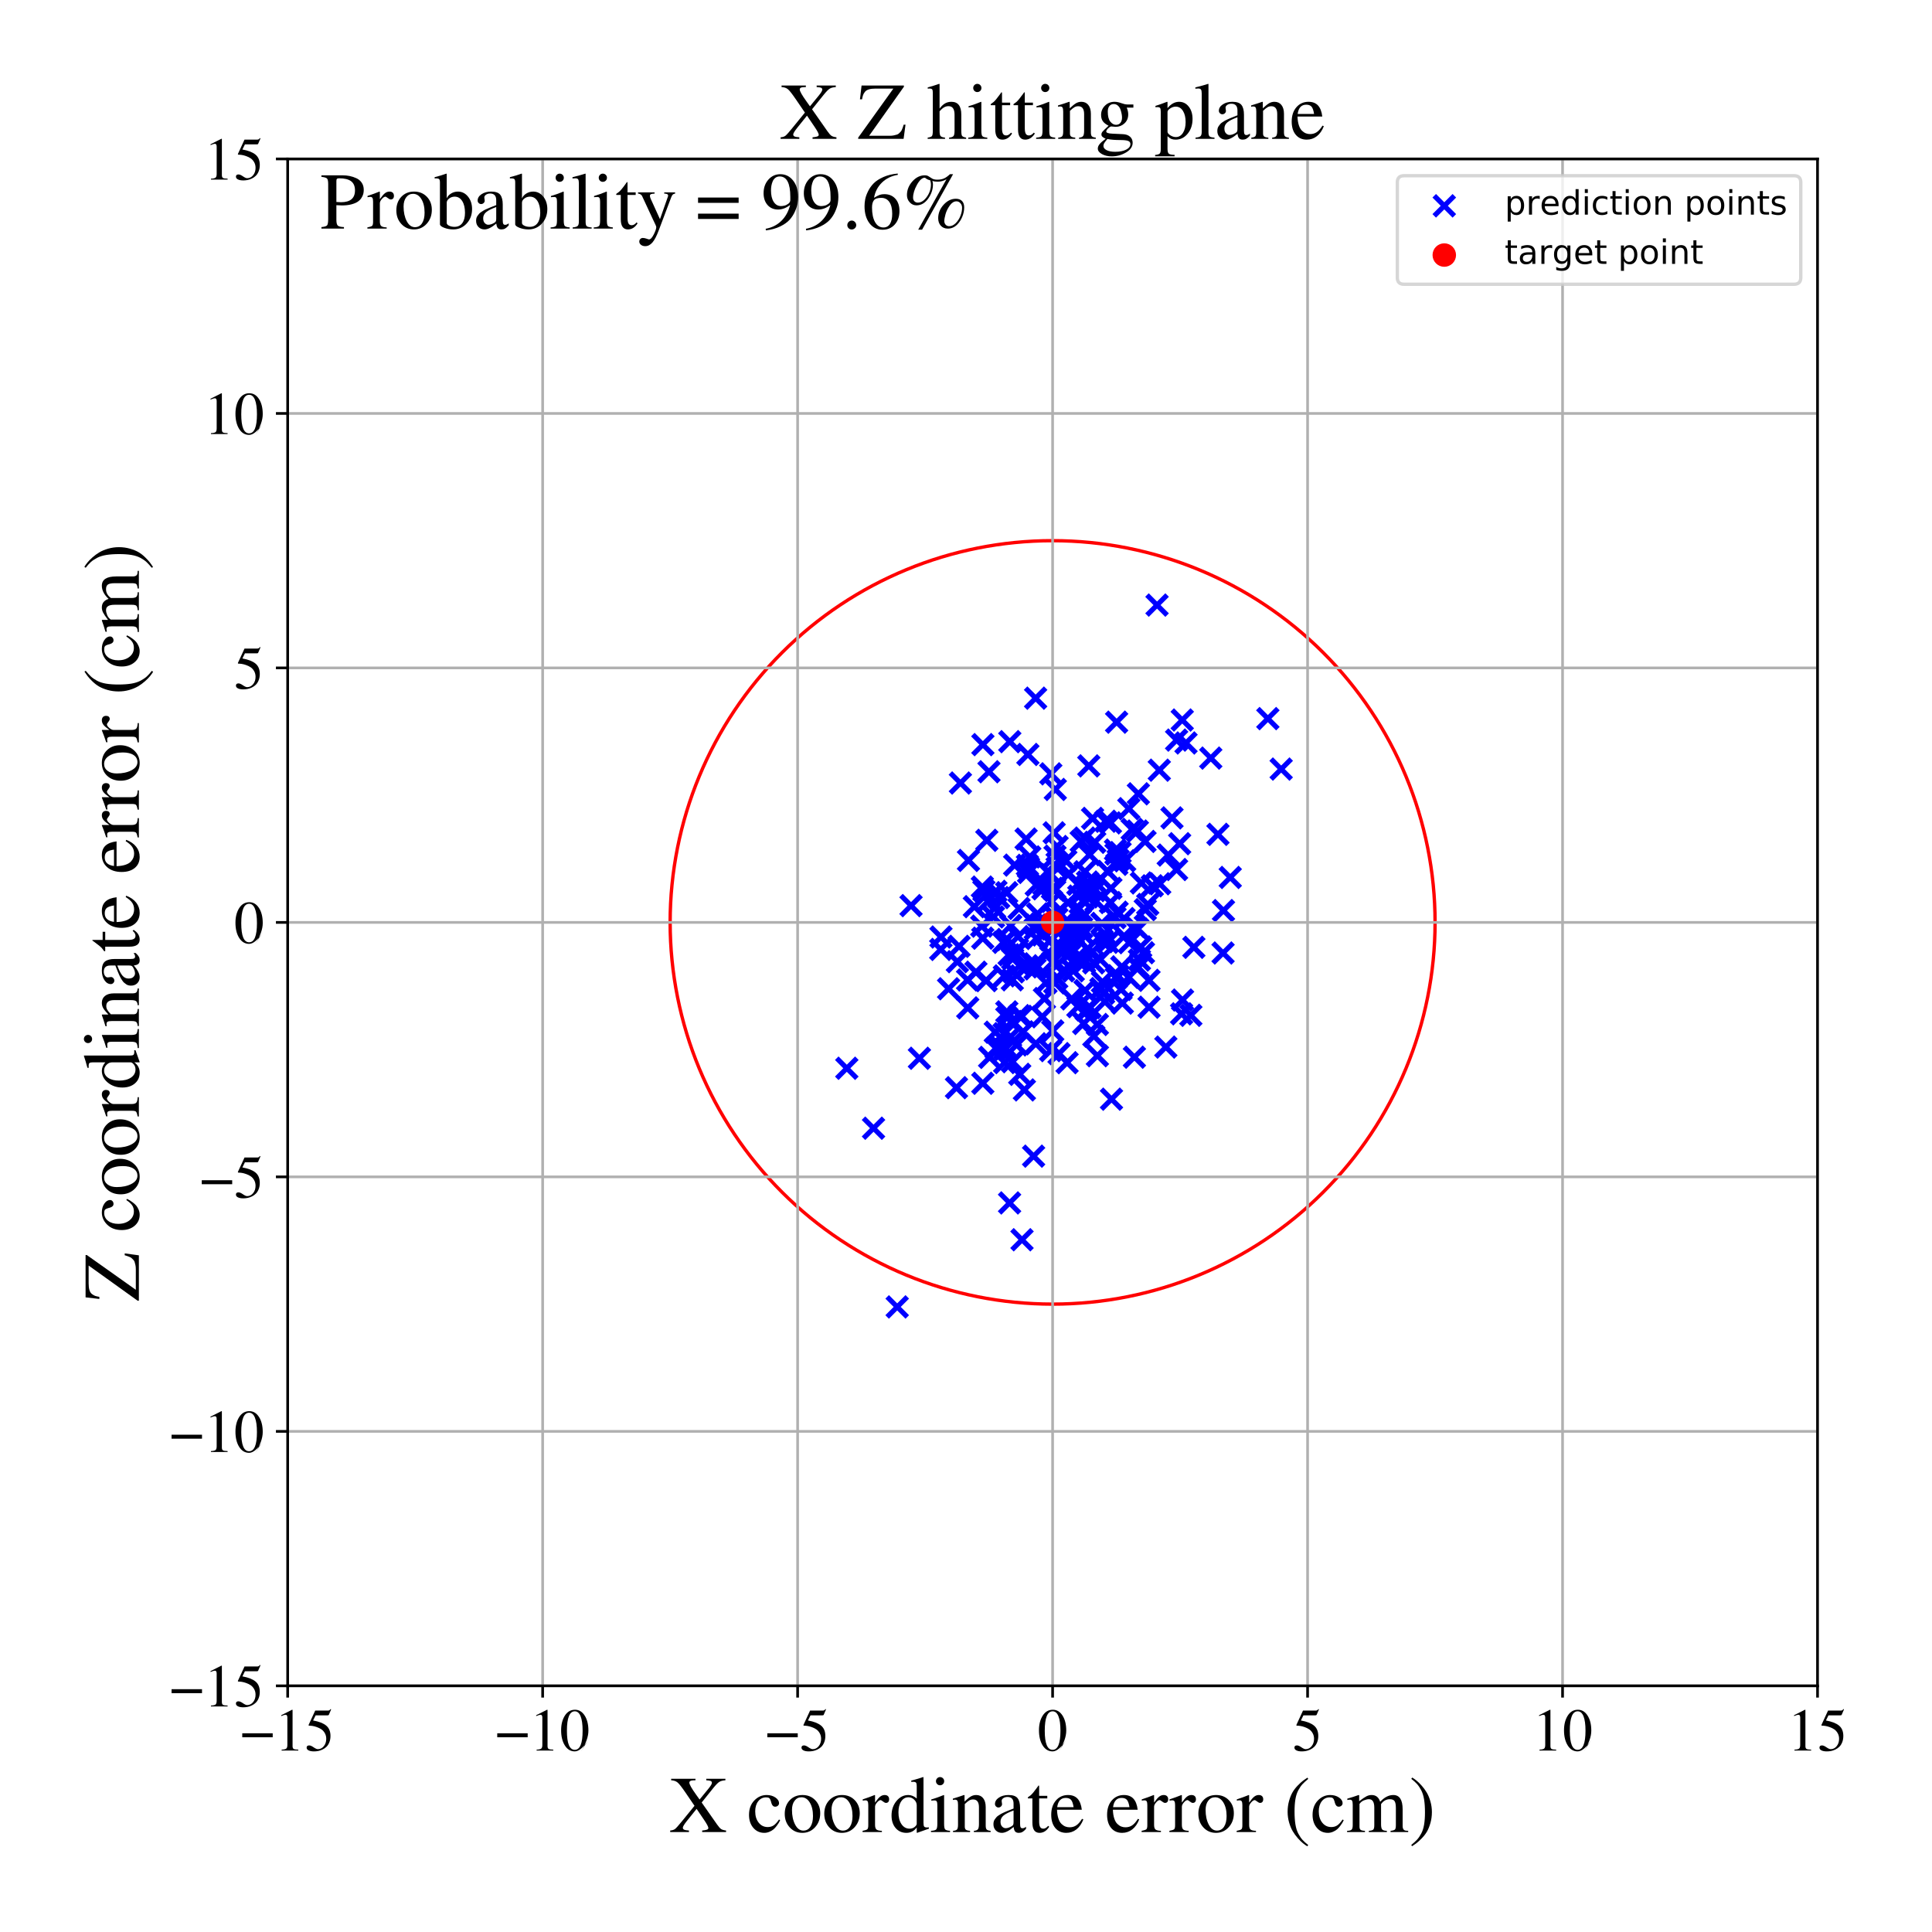 <?xml version="1.0" encoding="utf-8" standalone="no"?>
<!DOCTYPE svg PUBLIC "-//W3C//DTD SVG 1.1//EN"
  "http://www.w3.org/Graphics/SVG/1.1/DTD/svg11.dtd">
<!-- Created with matplotlib (https://matplotlib.org/) -->
<svg height="576pt" version="1.1" viewBox="0 0 576 576" width="576pt" xmlns="http://www.w3.org/2000/svg" xmlns:xlink="http://www.w3.org/1999/xlink">
 <defs>
  <style type="text/css">
*{stroke-linecap:butt;stroke-linejoin:round;}
  </style>
 </defs>
 <g id="figure_1">
  <g id="patch_1">
   <path d="M 0 576 
L 576 576 
L 576 0 
L 0 0 
z
" style="fill:#ffffff;"/>
  </g>
  <g id="axes_1">
   <g id="patch_2">
    <path d="M 85.766 502.609 
L 541.875 502.609 
L 541.875 47.391 
L 85.766 47.391 
z
" style="fill:#ffffff;"/>
   </g>
   <g id="PathCollection_1">
    <defs>
     <path d="M -3 3 
L 3 -3 
M -3 -3 
L 3 3 
" id="m78d9638ed6" style="stroke:#0000ff;stroke-width:1.5;"/>
    </defs>
    <g clip-path="url(#p772d37e969)">
     <use style="fill:#0000ff;stroke:#0000ff;stroke-width:1.5;" x="318.523" xlink:href="#m78d9638ed6" y="275.147"/>
     <use style="fill:#0000ff;stroke:#0000ff;stroke-width:1.5;" x="299.524" xlink:href="#m78d9638ed6" y="316.794"/>
     <use style="fill:#0000ff;stroke:#0000ff;stroke-width:1.5;" x="381.965" xlink:href="#m78d9638ed6" y="229.29"/>
     <use style="fill:#0000ff;stroke:#0000ff;stroke-width:1.5;" x="323.35" xlink:href="#m78d9638ed6" y="286.847"/>
     <use style="fill:#0000ff;stroke:#0000ff;stroke-width:1.5;" x="340.285" xlink:href="#m78d9638ed6" y="263.24"/>
     <use style="fill:#0000ff;stroke:#0000ff;stroke-width:1.5;" x="377.991" xlink:href="#m78d9638ed6" y="214.245"/>
     <use style="fill:#0000ff;stroke:#0000ff;stroke-width:1.5;" x="338.206" xlink:href="#m78d9638ed6" y="315.188"/>
     <use style="fill:#0000ff;stroke:#0000ff;stroke-width:1.5;" x="325.73" xlink:href="#m78d9638ed6" y="243.99"/>
     <use style="fill:#0000ff;stroke:#0000ff;stroke-width:1.5;" x="318.135" xlink:href="#m78d9638ed6" y="316.825"/>
     <use style="fill:#0000ff;stroke:#0000ff;stroke-width:1.5;" x="274.108" xlink:href="#m78d9638ed6" y="315.508"/>
     <use style="fill:#0000ff;stroke:#0000ff;stroke-width:1.5;" x="313.859" xlink:href="#m78d9638ed6" y="307.348"/>
     <use style="fill:#0000ff;stroke:#0000ff;stroke-width:1.5;" x="297.734" xlink:href="#m78d9638ed6" y="267.605"/>
     <use style="fill:#0000ff;stroke:#0000ff;stroke-width:1.5;" x="339.319" xlink:href="#m78d9638ed6" y="288.391"/>
     <use style="fill:#0000ff;stroke:#0000ff;stroke-width:1.5;" x="315.206" xlink:href="#m78d9638ed6" y="282.744"/>
     <use style="fill:#0000ff;stroke:#0000ff;stroke-width:1.5;" x="301.915" xlink:href="#m78d9638ed6" y="285.862"/>
     <use style="fill:#0000ff;stroke:#0000ff;stroke-width:1.5;" x="328.735" xlink:href="#m78d9638ed6" y="280.737"/>
     <use style="fill:#0000ff;stroke:#0000ff;stroke-width:1.5;" x="319.528" xlink:href="#m78d9638ed6" y="297.806"/>
     <use style="fill:#0000ff;stroke:#0000ff;stroke-width:1.5;" x="321.623" xlink:href="#m78d9638ed6" y="267.157"/>
     <use style="fill:#0000ff;stroke:#0000ff;stroke-width:1.5;" x="282.808" xlink:href="#m78d9638ed6" y="294.781"/>
     <use style="fill:#0000ff;stroke:#0000ff;stroke-width:1.5;" x="319.748" xlink:href="#m78d9638ed6" y="277.179"/>
     <use style="fill:#0000ff;stroke:#0000ff;stroke-width:1.5;" x="307.025" xlink:href="#m78d9638ed6" y="255.481"/>
     <use style="fill:#0000ff;stroke:#0000ff;stroke-width:1.5;" x="300.17" xlink:href="#m78d9638ed6" y="301.675"/>
     <use style="fill:#0000ff;stroke:#0000ff;stroke-width:1.5;" x="319.102" xlink:href="#m78d9638ed6" y="275.506"/>
     <use style="fill:#0000ff;stroke:#0000ff;stroke-width:1.5;" x="301.339" xlink:href="#m78d9638ed6" y="275.905"/>
     <use style="fill:#0000ff;stroke:#0000ff;stroke-width:1.5;" x="293.995" xlink:href="#m78d9638ed6" y="292.359"/>
     <use style="fill:#0000ff;stroke:#0000ff;stroke-width:1.5;" x="342.563" xlink:href="#m78d9638ed6" y="292.272"/>
     <use style="fill:#0000ff;stroke:#0000ff;stroke-width:1.5;" x="324.98" xlink:href="#m78d9638ed6" y="300.403"/>
     <use style="fill:#0000ff;stroke:#0000ff;stroke-width:1.5;" x="324.914" xlink:href="#m78d9638ed6" y="263.712"/>
     <use style="fill:#0000ff;stroke:#0000ff;stroke-width:1.5;" x="303.103" xlink:href="#m78d9638ed6" y="311.534"/>
     <use style="fill:#0000ff;stroke:#0000ff;stroke-width:1.5;" x="252.464" xlink:href="#m78d9638ed6" y="318.488"/>
     <use style="fill:#0000ff;stroke:#0000ff;stroke-width:1.5;" x="301.298" xlink:href="#m78d9638ed6" y="309.111"/>
     <use style="fill:#0000ff;stroke:#0000ff;stroke-width:1.5;" x="313.772" xlink:href="#m78d9638ed6" y="264.833"/>
     <use style="fill:#0000ff;stroke:#0000ff;stroke-width:1.5;" x="314.532" xlink:href="#m78d9638ed6" y="255.241"/>
     <use style="fill:#0000ff;stroke:#0000ff;stroke-width:1.5;" x="317.759" xlink:href="#m78d9638ed6" y="256.599"/>
     <use style="fill:#0000ff;stroke:#0000ff;stroke-width:1.5;" x="345.63" xlink:href="#m78d9638ed6" y="229.619"/>
     <use style="fill:#0000ff;stroke:#0000ff;stroke-width:1.5;" x="300.993" xlink:href="#m78d9638ed6" y="358.636"/>
     <use style="fill:#0000ff;stroke:#0000ff;stroke-width:1.5;" x="292.993" xlink:href="#m78d9638ed6" y="279.705"/>
     <use style="fill:#0000ff;stroke:#0000ff;stroke-width:1.5;" x="313.252" xlink:href="#m78d9638ed6" y="280.231"/>
     <use style="fill:#0000ff;stroke:#0000ff;stroke-width:1.5;" x="331.377" xlink:href="#m78d9638ed6" y="327.706"/>
     <use style="fill:#0000ff;stroke:#0000ff;stroke-width:1.5;" x="300.26" xlink:href="#m78d9638ed6" y="280.086"/>
     <use style="fill:#0000ff;stroke:#0000ff;stroke-width:1.5;" x="333.363" xlink:href="#m78d9638ed6" y="256.404"/>
     <use style="fill:#0000ff;stroke:#0000ff;stroke-width:1.5;" x="290.495" xlink:href="#m78d9638ed6" y="270.313"/>
     <use style="fill:#0000ff;stroke:#0000ff;stroke-width:1.5;" x="315.053" xlink:href="#m78d9638ed6" y="291.572"/>
     <use style="fill:#0000ff;stroke:#0000ff;stroke-width:1.5;" x="318.637" xlink:href="#m78d9638ed6" y="276.294"/>
     <use style="fill:#0000ff;stroke:#0000ff;stroke-width:1.5;" x="333.051" xlink:href="#m78d9638ed6" y="271.948"/>
     <use style="fill:#0000ff;stroke:#0000ff;stroke-width:1.5;" x="322.34" xlink:href="#m78d9638ed6" y="250.856"/>
     <use style="fill:#0000ff;stroke:#0000ff;stroke-width:1.5;" x="293.015" xlink:href="#m78d9638ed6" y="322.96"/>
     <use style="fill:#0000ff;stroke:#0000ff;stroke-width:1.5;" x="324.198" xlink:href="#m78d9638ed6" y="282.94"/>
     <use style="fill:#0000ff;stroke:#0000ff;stroke-width:1.5;" x="306.45" xlink:href="#m78d9638ed6" y="224.93"/>
     <use style="fill:#0000ff;stroke:#0000ff;stroke-width:1.5;" x="302.361" xlink:href="#m78d9638ed6" y="284.599"/>
     <use style="fill:#0000ff;stroke:#0000ff;stroke-width:1.5;" x="306.658" xlink:href="#m78d9638ed6" y="260.106"/>
     <use style="fill:#0000ff;stroke:#0000ff;stroke-width:1.5;" x="321.105" xlink:href="#m78d9638ed6" y="285.434"/>
     <use style="fill:#0000ff;stroke:#0000ff;stroke-width:1.5;" x="331.062" xlink:href="#m78d9638ed6" y="269.082"/>
     <use style="fill:#0000ff;stroke:#0000ff;stroke-width:1.5;" x="351.695" xlink:href="#m78d9638ed6" y="251.537"/>
     <use style="fill:#0000ff;stroke:#0000ff;stroke-width:1.5;" x="304.701" xlink:href="#m78d9638ed6" y="369.613"/>
     <use style="fill:#0000ff;stroke:#0000ff;stroke-width:1.5;" x="310.946" xlink:href="#m78d9638ed6" y="264.988"/>
     <use style="fill:#0000ff;stroke:#0000ff;stroke-width:1.5;" x="321.393" xlink:href="#m78d9638ed6" y="286.354"/>
     <use style="fill:#0000ff;stroke:#0000ff;stroke-width:1.5;" x="326.067" xlink:href="#m78d9638ed6" y="287.066"/>
     <use style="fill:#0000ff;stroke:#0000ff;stroke-width:1.5;" x="319.273" xlink:href="#m78d9638ed6" y="284.001"/>
     <use style="fill:#0000ff;stroke:#0000ff;stroke-width:1.5;" x="318.166" xlink:href="#m78d9638ed6" y="274.737"/>
     <use style="fill:#0000ff;stroke:#0000ff;stroke-width:1.5;" x="341.372" xlink:href="#m78d9638ed6" y="250.861"/>
     <use style="fill:#0000ff;stroke:#0000ff;stroke-width:1.5;" x="336.542" xlink:href="#m78d9638ed6" y="241.09"/>
     <use style="fill:#0000ff;stroke:#0000ff;stroke-width:1.5;" x="313.239" xlink:href="#m78d9638ed6" y="313.231"/>
     <use style="fill:#0000ff;stroke:#0000ff;stroke-width:1.5;" x="322.472" xlink:href="#m78d9638ed6" y="276.611"/>
     <use style="fill:#0000ff;stroke:#0000ff;stroke-width:1.5;" x="340.092" xlink:href="#m78d9638ed6" y="282.31"/>
     <use style="fill:#0000ff;stroke:#0000ff;stroke-width:1.5;" x="317.021" xlink:href="#m78d9638ed6" y="276.632"/>
     <use style="fill:#0000ff;stroke:#0000ff;stroke-width:1.5;" x="303.368" xlink:href="#m78d9638ed6" y="283.021"/>
     <use style="fill:#0000ff;stroke:#0000ff;stroke-width:1.5;" x="310.738" xlink:href="#m78d9638ed6" y="303.141"/>
     <use style="fill:#0000ff;stroke:#0000ff;stroke-width:1.5;" x="333.937" xlink:href="#m78d9638ed6" y="254.175"/>
     <use style="fill:#0000ff;stroke:#0000ff;stroke-width:1.5;" x="285.427" xlink:href="#m78d9638ed6" y="286.709"/>
     <use style="fill:#0000ff;stroke:#0000ff;stroke-width:1.5;" x="332.708" xlink:href="#m78d9638ed6" y="254.613"/>
     <use style="fill:#0000ff;stroke:#0000ff;stroke-width:1.5;" x="327.175" xlink:href="#m78d9638ed6" y="314.748"/>
     <use style="fill:#0000ff;stroke:#0000ff;stroke-width:1.5;" x="300.17" xlink:href="#m78d9638ed6" y="303.424"/>
     <use style="fill:#0000ff;stroke:#0000ff;stroke-width:1.5;" x="342.178" xlink:href="#m78d9638ed6" y="269.648"/>
     <use style="fill:#0000ff;stroke:#0000ff;stroke-width:1.5;" x="328.019" xlink:href="#m78d9638ed6" y="286.036"/>
     <use style="fill:#0000ff;stroke:#0000ff;stroke-width:1.5;" x="293.325" xlink:href="#m78d9638ed6" y="265.55"/>
     <use style="fill:#0000ff;stroke:#0000ff;stroke-width:1.5;" x="352.559" xlink:href="#m78d9638ed6" y="298.143"/>
     <use style="fill:#0000ff;stroke:#0000ff;stroke-width:1.5;" x="313.424" xlink:href="#m78d9638ed6" y="260.777"/>
     <use style="fill:#0000ff;stroke:#0000ff;stroke-width:1.5;" x="308.76" xlink:href="#m78d9638ed6" y="208.15"/>
     <use style="fill:#0000ff;stroke:#0000ff;stroke-width:1.5;" x="306.204" xlink:href="#m78d9638ed6" y="287.935"/>
     <use style="fill:#0000ff;stroke:#0000ff;stroke-width:1.5;" x="343.545" xlink:href="#m78d9638ed6" y="264.094"/>
     <use style="fill:#0000ff;stroke:#0000ff;stroke-width:1.5;" x="329.018" xlink:href="#m78d9638ed6" y="296.128"/>
     <use style="fill:#0000ff;stroke:#0000ff;stroke-width:1.5;" x="318.719" xlink:href="#m78d9638ed6" y="260.432"/>
     <use style="fill:#0000ff;stroke:#0000ff;stroke-width:1.5;" x="306.63" xlink:href="#m78d9638ed6" y="258.68"/>
     <use style="fill:#0000ff;stroke:#0000ff;stroke-width:1.5;" x="313.282" xlink:href="#m78d9638ed6" y="230.712"/>
     <use style="fill:#0000ff;stroke:#0000ff;stroke-width:1.5;" x="311.222" xlink:href="#m78d9638ed6" y="263.73"/>
     <use style="fill:#0000ff;stroke:#0000ff;stroke-width:1.5;" x="323.451" xlink:href="#m78d9638ed6" y="259.915"/>
     <use style="fill:#0000ff;stroke:#0000ff;stroke-width:1.5;" x="323.843" xlink:href="#m78d9638ed6" y="301.125"/>
     <use style="fill:#0000ff;stroke:#0000ff;stroke-width:1.5;" x="309.025" xlink:href="#m78d9638ed6" y="279.796"/>
     <use style="fill:#0000ff;stroke:#0000ff;stroke-width:1.5;" x="294.851" xlink:href="#m78d9638ed6" y="230.086"/>
     <use style="fill:#0000ff;stroke:#0000ff;stroke-width:1.5;" x="310.871" xlink:href="#m78d9638ed6" y="278.751"/>
     <use style="fill:#0000ff;stroke:#0000ff;stroke-width:1.5;" x="315.157" xlink:href="#m78d9638ed6" y="258.69"/>
     <use style="fill:#0000ff;stroke:#0000ff;stroke-width:1.5;" x="320.022" xlink:href="#m78d9638ed6" y="278.295"/>
     <use style="fill:#0000ff;stroke:#0000ff;stroke-width:1.5;" x="338.36" xlink:href="#m78d9638ed6" y="276.222"/>
     <use style="fill:#0000ff;stroke:#0000ff;stroke-width:1.5;" x="341.452" xlink:href="#m78d9638ed6" y="271.197"/>
     <use style="fill:#0000ff;stroke:#0000ff;stroke-width:1.5;" x="305.02" xlink:href="#m78d9638ed6" y="307.624"/>
     <use style="fill:#0000ff;stroke:#0000ff;stroke-width:1.5;" x="288.737" xlink:href="#m78d9638ed6" y="256.524"/>
     <use style="fill:#0000ff;stroke:#0000ff;stroke-width:1.5;" x="296.734" xlink:href="#m78d9638ed6" y="307.735"/>
     <use style="fill:#0000ff;stroke:#0000ff;stroke-width:1.5;" x="312.304" xlink:href="#m78d9638ed6" y="259.883"/>
     <use style="fill:#0000ff;stroke:#0000ff;stroke-width:1.5;" x="308.801" xlink:href="#m78d9638ed6" y="311.181"/>
     <use style="fill:#0000ff;stroke:#0000ff;stroke-width:1.5;" x="310.316" xlink:href="#m78d9638ed6" y="275.484"/>
     <use style="fill:#0000ff;stroke:#0000ff;stroke-width:1.5;" x="285.161" xlink:href="#m78d9638ed6" y="324.276"/>
     <use style="fill:#0000ff;stroke:#0000ff;stroke-width:1.5;" x="299.364" xlink:href="#m78d9638ed6" y="308.169"/>
     <use style="fill:#0000ff;stroke:#0000ff;stroke-width:1.5;" x="288.516" xlink:href="#m78d9638ed6" y="300.481"/>
     <use style="fill:#0000ff;stroke:#0000ff;stroke-width:1.5;" x="316.478" xlink:href="#m78d9638ed6" y="283.331"/>
     <use style="fill:#0000ff;stroke:#0000ff;stroke-width:1.5;" x="288.471" xlink:href="#m78d9638ed6" y="292.156"/>
     <use style="fill:#0000ff;stroke:#0000ff;stroke-width:1.5;" x="322.952" xlink:href="#m78d9638ed6" y="278.506"/>
     <use style="fill:#0000ff;stroke:#0000ff;stroke-width:1.5;" x="321.496" xlink:href="#m78d9638ed6" y="280.031"/>
     <use style="fill:#0000ff;stroke:#0000ff;stroke-width:1.5;" x="334.611" xlink:href="#m78d9638ed6" y="299.061"/>
     <use style="fill:#0000ff;stroke:#0000ff;stroke-width:1.5;" x="350.776" xlink:href="#m78d9638ed6" y="259.24"/>
     <use style="fill:#0000ff;stroke:#0000ff;stroke-width:1.5;" x="318.436" xlink:href="#m78d9638ed6" y="269.14"/>
     <use style="fill:#0000ff;stroke:#0000ff;stroke-width:1.5;" x="329.42" xlink:href="#m78d9638ed6" y="298.642"/>
     <use style="fill:#0000ff;stroke:#0000ff;stroke-width:1.5;" x="324.612" xlink:href="#m78d9638ed6" y="228.337"/>
     <use style="fill:#0000ff;stroke:#0000ff;stroke-width:1.5;" x="330.272" xlink:href="#m78d9638ed6" y="259.798"/>
     <use style="fill:#0000ff;stroke:#0000ff;stroke-width:1.5;" x="292.689" xlink:href="#m78d9638ed6" y="276.126"/>
     <use style="fill:#0000ff;stroke:#0000ff;stroke-width:1.5;" x="312.545" xlink:href="#m78d9638ed6" y="284.044"/>
     <use style="fill:#0000ff;stroke:#0000ff;stroke-width:1.5;" x="299.43" xlink:href="#m78d9638ed6" y="290.94"/>
     <use style="fill:#0000ff;stroke:#0000ff;stroke-width:1.5;" x="303.87" xlink:href="#m78d9638ed6" y="302.798"/>
     <use style="fill:#0000ff;stroke:#0000ff;stroke-width:1.5;" x="308.943" xlink:href="#m78d9638ed6" y="263.889"/>
     <use style="fill:#0000ff;stroke:#0000ff;stroke-width:1.5;" x="363.114" xlink:href="#m78d9638ed6" y="248.746"/>
     <use style="fill:#0000ff;stroke:#0000ff;stroke-width:1.5;" x="336.666" xlink:href="#m78d9638ed6" y="281.046"/>
     <use style="fill:#0000ff;stroke:#0000ff;stroke-width:1.5;" x="328.5" xlink:href="#m78d9638ed6" y="275.29"/>
     <use style="fill:#0000ff;stroke:#0000ff;stroke-width:1.5;" x="296.53" xlink:href="#m78d9638ed6" y="270.732"/>
     <use style="fill:#0000ff;stroke:#0000ff;stroke-width:1.5;" x="332.904" xlink:href="#m78d9638ed6" y="215.306"/>
     <use style="fill:#0000ff;stroke:#0000ff;stroke-width:1.5;" x="300.854" xlink:href="#m78d9638ed6" y="284.659"/>
     <use style="fill:#0000ff;stroke:#0000ff;stroke-width:1.5;" x="316.386" xlink:href="#m78d9638ed6" y="282.246"/>
     <use style="fill:#0000ff;stroke:#0000ff;stroke-width:1.5;" x="328.676" xlink:href="#m78d9638ed6" y="292.781"/>
     <use style="fill:#0000ff;stroke:#0000ff;stroke-width:1.5;" x="301.688" xlink:href="#m78d9638ed6" y="304.526"/>
     <use style="fill:#0000ff;stroke:#0000ff;stroke-width:1.5;" x="340.914" xlink:href="#m78d9638ed6" y="284.042"/>
     <use style="fill:#0000ff;stroke:#0000ff;stroke-width:1.5;" x="313.837" xlink:href="#m78d9638ed6" y="286.855"/>
     <use style="fill:#0000ff;stroke:#0000ff;stroke-width:1.5;" x="329.277" xlink:href="#m78d9638ed6" y="278.359"/>
     <use style="fill:#0000ff;stroke:#0000ff;stroke-width:1.5;" x="335.116" xlink:href="#m78d9638ed6" y="273.862"/>
     <use style="fill:#0000ff;stroke:#0000ff;stroke-width:1.5;" x="360.975" xlink:href="#m78d9638ed6" y="226.016"/>
     <use style="fill:#0000ff;stroke:#0000ff;stroke-width:1.5;" x="299.833" xlink:href="#m78d9638ed6" y="312.628"/>
     <use style="fill:#0000ff;stroke:#0000ff;stroke-width:1.5;" x="326.381" xlink:href="#m78d9638ed6" y="251.12"/>
     <use style="fill:#0000ff;stroke:#0000ff;stroke-width:1.5;" x="322.812" xlink:href="#m78d9638ed6" y="285.85"/>
     <use style="fill:#0000ff;stroke:#0000ff;stroke-width:1.5;" x="349.412" xlink:href="#m78d9638ed6" y="243.839"/>
     <use style="fill:#0000ff;stroke:#0000ff;stroke-width:1.5;" x="352.471" xlink:href="#m78d9638ed6" y="214.662"/>
     <use style="fill:#0000ff;stroke:#0000ff;stroke-width:1.5;" x="321.644" xlink:href="#m78d9638ed6" y="270.878"/>
     <use style="fill:#0000ff;stroke:#0000ff;stroke-width:1.5;" x="326.344" xlink:href="#m78d9638ed6" y="265.521"/>
     <use style="fill:#0000ff;stroke:#0000ff;stroke-width:1.5;" x="332.965" xlink:href="#m78d9638ed6" y="257.683"/>
     <use style="fill:#0000ff;stroke:#0000ff;stroke-width:1.5;" x="328.219" xlink:href="#m78d9638ed6" y="294.744"/>
     <use style="fill:#0000ff;stroke:#0000ff;stroke-width:1.5;" x="324.621" xlink:href="#m78d9638ed6" y="265.416"/>
     <use style="fill:#0000ff;stroke:#0000ff;stroke-width:1.5;" x="280.469" xlink:href="#m78d9638ed6" y="283.061"/>
     <use style="fill:#0000ff;stroke:#0000ff;stroke-width:1.5;" x="271.616" xlink:href="#m78d9638ed6" y="269.998"/>
     <use style="fill:#0000ff;stroke:#0000ff;stroke-width:1.5;" x="332.433" xlink:href="#m78d9638ed6" y="273.594"/>
     <use style="fill:#0000ff;stroke:#0000ff;stroke-width:1.5;" x="335.315" xlink:href="#m78d9638ed6" y="256.632"/>
     <use style="fill:#0000ff;stroke:#0000ff;stroke-width:1.5;" x="315.729" xlink:href="#m78d9638ed6" y="314.116"/>
     <use style="fill:#0000ff;stroke:#0000ff;stroke-width:1.5;" x="331.061" xlink:href="#m78d9638ed6" y="245.33"/>
     <use style="fill:#0000ff;stroke:#0000ff;stroke-width:1.5;" x="286.336" xlink:href="#m78d9638ed6" y="233.448"/>
     <use style="fill:#0000ff;stroke:#0000ff;stroke-width:1.5;" x="303.516" xlink:href="#m78d9638ed6" y="279.236"/>
     <use style="fill:#0000ff;stroke:#0000ff;stroke-width:1.5;" x="339.227" xlink:href="#m78d9638ed6" y="276.973"/>
     <use style="fill:#0000ff;stroke:#0000ff;stroke-width:1.5;" x="336.492" xlink:href="#m78d9638ed6" y="291.385"/>
     <use style="fill:#0000ff;stroke:#0000ff;stroke-width:1.5;" x="314.627" xlink:href="#m78d9638ed6" y="235.365"/>
     <use style="fill:#0000ff;stroke:#0000ff;stroke-width:1.5;" x="366.784" xlink:href="#m78d9638ed6" y="261.599"/>
     <use style="fill:#0000ff;stroke:#0000ff;stroke-width:1.5;" x="321.349" xlink:href="#m78d9638ed6" y="300.121"/>
     <use style="fill:#0000ff;stroke:#0000ff;stroke-width:1.5;" x="335.138" xlink:href="#m78d9638ed6" y="279.091"/>
     <use style="fill:#0000ff;stroke:#0000ff;stroke-width:1.5;" x="296.923" xlink:href="#m78d9638ed6" y="265.735"/>
     <use style="fill:#0000ff;stroke:#0000ff;stroke-width:1.5;" x="324.846" xlink:href="#m78d9638ed6" y="254.807"/>
     <use style="fill:#0000ff;stroke:#0000ff;stroke-width:1.5;" x="313.559" xlink:href="#m78d9638ed6" y="268.72"/>
     <use style="fill:#0000ff;stroke:#0000ff;stroke-width:1.5;" x="299.516" xlink:href="#m78d9638ed6" y="312.807"/>
     <use style="fill:#0000ff;stroke:#0000ff;stroke-width:1.5;" x="332.804" xlink:href="#m78d9638ed6" y="291.577"/>
     <use style="fill:#0000ff;stroke:#0000ff;stroke-width:1.5;" x="344.956" xlink:href="#m78d9638ed6" y="180.395"/>
     <use style="fill:#0000ff;stroke:#0000ff;stroke-width:1.5;" x="345.756" xlink:href="#m78d9638ed6" y="263.481"/>
     <use style="fill:#0000ff;stroke:#0000ff;stroke-width:1.5;" x="299.178" xlink:href="#m78d9638ed6" y="280.949"/>
     <use style="fill:#0000ff;stroke:#0000ff;stroke-width:1.5;" x="302.503" xlink:href="#m78d9638ed6" y="257.923"/>
     <use style="fill:#0000ff;stroke:#0000ff;stroke-width:1.5;" x="334.446" xlink:href="#m78d9638ed6" y="288.253"/>
     <use style="fill:#0000ff;stroke:#0000ff;stroke-width:1.5;" x="315.165" xlink:href="#m78d9638ed6" y="252.376"/>
     <use style="fill:#0000ff;stroke:#0000ff;stroke-width:1.5;" x="315.532" xlink:href="#m78d9638ed6" y="271.761"/>
     <use style="fill:#0000ff;stroke:#0000ff;stroke-width:1.5;" x="355.932" xlink:href="#m78d9638ed6" y="282.434"/>
     <use style="fill:#0000ff;stroke:#0000ff;stroke-width:1.5;" x="315.419" xlink:href="#m78d9638ed6" y="287.391"/>
     <use style="fill:#0000ff;stroke:#0000ff;stroke-width:1.5;" x="296.927" xlink:href="#m78d9638ed6" y="312.517"/>
     <use style="fill:#0000ff;stroke:#0000ff;stroke-width:1.5;" x="305.918" xlink:href="#m78d9638ed6" y="250.143"/>
     <use style="fill:#0000ff;stroke:#0000ff;stroke-width:1.5;" x="323.09" xlink:href="#m78d9638ed6" y="305.139"/>
     <use style="fill:#0000ff;stroke:#0000ff;stroke-width:1.5;" x="314.457" xlink:href="#m78d9638ed6" y="293.041"/>
     <use style="fill:#0000ff;stroke:#0000ff;stroke-width:1.5;" x="306.064" xlink:href="#m78d9638ed6" y="288.27"/>
     <use style="fill:#0000ff;stroke:#0000ff;stroke-width:1.5;" x="337.541" xlink:href="#m78d9638ed6" y="247.257"/>
     <use style="fill:#0000ff;stroke:#0000ff;stroke-width:1.5;" x="355.036" xlink:href="#m78d9638ed6" y="302.708"/>
     <use style="fill:#0000ff;stroke:#0000ff;stroke-width:1.5;" x="308.598" xlink:href="#m78d9638ed6" y="288.855"/>
     <use style="fill:#0000ff;stroke:#0000ff;stroke-width:1.5;" x="322.049" xlink:href="#m78d9638ed6" y="274.187"/>
     <use style="fill:#0000ff;stroke:#0000ff;stroke-width:1.5;" x="292.874" xlink:href="#m78d9638ed6" y="264.462"/>
     <use style="fill:#0000ff;stroke:#0000ff;stroke-width:1.5;" x="260.434" xlink:href="#m78d9638ed6" y="336.363"/>
     <use style="fill:#0000ff;stroke:#0000ff;stroke-width:1.5;" x="301.844" xlink:href="#m78d9638ed6" y="316.541"/>
     <use style="fill:#0000ff;stroke:#0000ff;stroke-width:1.5;" x="316.964" xlink:href="#m78d9638ed6" y="276.55"/>
     <use style="fill:#0000ff;stroke:#0000ff;stroke-width:1.5;" x="322.912" xlink:href="#m78d9638ed6" y="273.166"/>
     <use style="fill:#0000ff;stroke:#0000ff;stroke-width:1.5;" x="333.285" xlink:href="#m78d9638ed6" y="290.899"/>
     <use style="fill:#0000ff;stroke:#0000ff;stroke-width:1.5;" x="330.196" xlink:href="#m78d9638ed6" y="280.935"/>
     <use style="fill:#0000ff;stroke:#0000ff;stroke-width:1.5;" x="352.274" xlink:href="#m78d9638ed6" y="302.261"/>
     <use style="fill:#0000ff;stroke:#0000ff;stroke-width:1.5;" x="334.225" xlink:href="#m78d9638ed6" y="294.983"/>
     <use style="fill:#0000ff;stroke:#0000ff;stroke-width:1.5;" x="339.094" xlink:href="#m78d9638ed6" y="247.764"/>
     <use style="fill:#0000ff;stroke:#0000ff;stroke-width:1.5;" x="302.125" xlink:href="#m78d9638ed6" y="289.749"/>
     <use style="fill:#0000ff;stroke:#0000ff;stroke-width:1.5;" x="267.49" xlink:href="#m78d9638ed6" y="389.641"/>
     <use style="fill:#0000ff;stroke:#0000ff;stroke-width:1.5;" x="327.169" xlink:href="#m78d9638ed6" y="305.434"/>
     <use style="fill:#0000ff;stroke:#0000ff;stroke-width:1.5;" x="326.116" xlink:href="#m78d9638ed6" y="308.913"/>
     <use style="fill:#0000ff;stroke:#0000ff;stroke-width:1.5;" x="308.503" xlink:href="#m78d9638ed6" y="287.349"/>
     <use style="fill:#0000ff;stroke:#0000ff;stroke-width:1.5;" x="339.39" xlink:href="#m78d9638ed6" y="236.663"/>
     <use style="fill:#0000ff;stroke:#0000ff;stroke-width:1.5;" x="350.794" xlink:href="#m78d9638ed6" y="220.646"/>
     <use style="fill:#0000ff;stroke:#0000ff;stroke-width:1.5;" x="318.184" xlink:href="#m78d9638ed6" y="278.553"/>
     <use style="fill:#0000ff;stroke:#0000ff;stroke-width:1.5;" x="322.219" xlink:href="#m78d9638ed6" y="286.052"/>
     <use style="fill:#0000ff;stroke:#0000ff;stroke-width:1.5;" x="317.12" xlink:href="#m78d9638ed6" y="289.427"/>
     <use style="fill:#0000ff;stroke:#0000ff;stroke-width:1.5;" x="314.494" xlink:href="#m78d9638ed6" y="264.894"/>
     <use style="fill:#0000ff;stroke:#0000ff;stroke-width:1.5;" x="311.829" xlink:href="#m78d9638ed6" y="293.011"/>
     <use style="fill:#0000ff;stroke:#0000ff;stroke-width:1.5;" x="332.575" xlink:href="#m78d9638ed6" y="253.433"/>
     <use style="fill:#0000ff;stroke:#0000ff;stroke-width:1.5;" x="329.648" xlink:href="#m78d9638ed6" y="244.844"/>
     <use style="fill:#0000ff;stroke:#0000ff;stroke-width:1.5;" x="348.289" xlink:href="#m78d9638ed6" y="254.93"/>
     <use style="fill:#0000ff;stroke:#0000ff;stroke-width:1.5;" x="320.419" xlink:href="#m78d9638ed6" y="277.36"/>
     <use style="fill:#0000ff;stroke:#0000ff;stroke-width:1.5;" x="314.282" xlink:href="#m78d9638ed6" y="248.29"/>
     <use style="fill:#0000ff;stroke:#0000ff;stroke-width:1.5;" x="294.204" xlink:href="#m78d9638ed6" y="250.529"/>
     <use style="fill:#0000ff;stroke:#0000ff;stroke-width:1.5;" x="326.878" xlink:href="#m78d9638ed6" y="263.284"/>
     <use style="fill:#0000ff;stroke:#0000ff;stroke-width:1.5;" x="285.928" xlink:href="#m78d9638ed6" y="282.139"/>
     <use style="fill:#0000ff;stroke:#0000ff;stroke-width:1.5;" x="347.582" xlink:href="#m78d9638ed6" y="312.175"/>
     <use style="fill:#0000ff;stroke:#0000ff;stroke-width:1.5;" x="331.203" xlink:href="#m78d9638ed6" y="264.846"/>
     <use style="fill:#0000ff;stroke:#0000ff;stroke-width:1.5;" x="324.242" xlink:href="#m78d9638ed6" y="262.958"/>
     <use style="fill:#0000ff;stroke:#0000ff;stroke-width:1.5;" x="364.765" xlink:href="#m78d9638ed6" y="271.474"/>
     <use style="fill:#0000ff;stroke:#0000ff;stroke-width:1.5;" x="314.455" xlink:href="#m78d9638ed6" y="265.479"/>
     <use style="fill:#0000ff;stroke:#0000ff;stroke-width:1.5;" x="308.153" xlink:href="#m78d9638ed6" y="344.692"/>
     <use style="fill:#0000ff;stroke:#0000ff;stroke-width:1.5;" x="303.81" xlink:href="#m78d9638ed6" y="270.842"/>
     <use style="fill:#0000ff;stroke:#0000ff;stroke-width:1.5;" x="311.389" xlink:href="#m78d9638ed6" y="297.69"/>
     <use style="fill:#0000ff;stroke:#0000ff;stroke-width:1.5;" x="306.313" xlink:href="#m78d9638ed6" y="257.986"/>
     <use style="fill:#0000ff;stroke:#0000ff;stroke-width:1.5;" x="326.752" xlink:href="#m78d9638ed6" y="268.683"/>
     <use style="fill:#0000ff;stroke:#0000ff;stroke-width:1.5;" x="308.623" xlink:href="#m78d9638ed6" y="276.962"/>
     <use style="fill:#0000ff;stroke:#0000ff;stroke-width:1.5;" x="305.409" xlink:href="#m78d9638ed6" y="324.947"/>
     <use style="fill:#0000ff;stroke:#0000ff;stroke-width:1.5;" x="304.61" xlink:href="#m78d9638ed6" y="303.014"/>
     <use style="fill:#0000ff;stroke:#0000ff;stroke-width:1.5;" x="319.982" xlink:href="#m78d9638ed6" y="289.439"/>
     <use style="fill:#0000ff;stroke:#0000ff;stroke-width:1.5;" x="280.533" xlink:href="#m78d9638ed6" y="279.363"/>
     <use style="fill:#0000ff;stroke:#0000ff;stroke-width:1.5;" x="310.027" xlink:href="#m78d9638ed6" y="275.94"/>
     <use style="fill:#0000ff;stroke:#0000ff;stroke-width:1.5;" x="342.567" xlink:href="#m78d9638ed6" y="300.281"/>
     <use style="fill:#0000ff;stroke:#0000ff;stroke-width:1.5;" x="309.324" xlink:href="#m78d9638ed6" y="272.473"/>
     <use style="fill:#0000ff;stroke:#0000ff;stroke-width:1.5;" x="353.59" xlink:href="#m78d9638ed6" y="221.508"/>
     <use style="fill:#0000ff;stroke:#0000ff;stroke-width:1.5;" x="304.016" xlink:href="#m78d9638ed6" y="320.296"/>
     <use style="fill:#0000ff;stroke:#0000ff;stroke-width:1.5;" x="296.193" xlink:href="#m78d9638ed6" y="273.369"/>
     <use style="fill:#0000ff;stroke:#0000ff;stroke-width:1.5;" x="293.036" xlink:href="#m78d9638ed6" y="221.997"/>
     <use style="fill:#0000ff;stroke:#0000ff;stroke-width:1.5;" x="301.809" xlink:href="#m78d9638ed6" y="292.121"/>
     <use style="fill:#0000ff;stroke:#0000ff;stroke-width:1.5;" x="324.204" xlink:href="#m78d9638ed6" y="267.384"/>
     <use style="fill:#0000ff;stroke:#0000ff;stroke-width:1.5;" x="300.134" xlink:href="#m78d9638ed6" y="266.142"/>
     <use style="fill:#0000ff;stroke:#0000ff;stroke-width:1.5;" x="321.352" xlink:href="#m78d9638ed6" y="263.653"/>
     <use style="fill:#0000ff;stroke:#0000ff;stroke-width:1.5;" x="364.639" xlink:href="#m78d9638ed6" y="284.126"/>
     <use style="fill:#0000ff;stroke:#0000ff;stroke-width:1.5;" x="295.038" xlink:href="#m78d9638ed6" y="315.245"/>
     <use style="fill:#0000ff;stroke:#0000ff;stroke-width:1.5;" x="308.86" xlink:href="#m78d9638ed6" y="275.768"/>
     <use style="fill:#0000ff;stroke:#0000ff;stroke-width:1.5;" x="339.709" xlink:href="#m78d9638ed6" y="286.221"/>
     <use style="fill:#0000ff;stroke:#0000ff;stroke-width:1.5;" x="323.394" xlink:href="#m78d9638ed6" y="249.854"/>
     <use style="fill:#0000ff;stroke:#0000ff;stroke-width:1.5;" x="321.249" xlink:href="#m78d9638ed6" y="286.316"/>
     <use style="fill:#0000ff;stroke:#0000ff;stroke-width:1.5;" x="318.878" xlink:href="#m78d9638ed6" y="279.788"/>
     <use style="fill:#0000ff;stroke:#0000ff;stroke-width:1.5;" x="290.961" xlink:href="#m78d9638ed6" y="289.842"/>
     <use style="fill:#0000ff;stroke:#0000ff;stroke-width:1.5;" x="315.087" xlink:href="#m78d9638ed6" y="273.831"/>
     <use style="fill:#0000ff;stroke:#0000ff;stroke-width:1.5;" x="298.097" xlink:href="#m78d9638ed6" y="311.92"/>
     <use style="fill:#0000ff;stroke:#0000ff;stroke-width:1.5;" x="295.043" xlink:href="#m78d9638ed6" y="268.19"/>
     <use style="fill:#0000ff;stroke:#0000ff;stroke-width:1.5;" x="301.06" xlink:href="#m78d9638ed6" y="221.115"/>
     <use style="fill:#0000ff;stroke:#0000ff;stroke-width:1.5;" x="323.484" xlink:href="#m78d9638ed6" y="295.33"/>
    </g>
   </g>
   <g id="PathCollection_2">
    <defs>
     <path d="M 0 3 
C 0.796 3 1.559 2.684 2.121 2.121 
C 2.684 1.559 3 0.796 3 0 
C 3 -0.796 2.684 -1.559 2.121 -2.121 
C 1.559 -2.684 0.796 -3 0 -3 
C -0.796 -3 -1.559 -2.684 -2.121 -2.121 
C -2.684 -1.559 -3 -0.796 -3 0 
C -3 0.796 -2.684 1.559 -2.121 2.121 
C -1.559 2.684 -0.796 3 0 3 
z
" id="mc4d3627863" style="stroke:#ff0000;"/>
    </defs>
    <g clip-path="url(#p772d37e969)">
     <use style="fill:#ff0000;stroke:#ff0000;" x="313.82" xlink:href="#mc4d3627863" y="275"/>
    </g>
   </g>
   <g id="patch_3">
    <path clip-path="url(#p772d37e969)" d="M 313.82 388.805 
C 344.061 388.805 373.067 376.814 394.45 355.472 
C 415.833 334.131 427.848 305.181 427.848 275 
C 427.848 244.819 415.833 215.869 394.45 194.528 
C 373.067 173.186 344.061 161.195 313.82 161.195 
C 283.58 161.195 254.574 173.186 233.191 194.528 
C 211.808 215.869 199.793 244.819 199.793 275 
C 199.793 305.181 211.808 334.131 233.191 355.472 
C 254.574 376.814 283.58 388.805 313.82 388.805 
z
" style="fill:none;stroke:#ff0000;stroke-linejoin:miter;"/>
   </g>
   <g id="matplotlib.axis_1">
    <g id="xtick_1">
     <g id="line2d_1">
      <path clip-path="url(#p772d37e969)" d="M 85.766 502.609 
L 85.766 47.391 
" style="fill:none;stroke:#b0b0b0;stroke-linecap:square;stroke-width:0.8;"/>
     </g>
     <g id="line2d_2">
      <defs>
       <path d="M 0 0 
L 0 3.5 
" id="m009274ba85" style="stroke:#000000;stroke-width:0.8;"/>
      </defs>
      <g>
       <use style="stroke:#000000;stroke-width:0.8;" x="85.766" xlink:href="#m009274ba85" y="502.609"/>
      </g>
     </g>
     <g id="text_1">
      <!-- −15 -->
      <defs>
       <path d="M 3 22 
L 3 28.594 
L 53.406 28.594 
L 53.406 22 
z
" id="FreeSerif-8722"/>
       <path d="M 18.297 59.297 
Q 16.5 59.297 11.094 57.094 
L 11.094 58.5 
L 29.094 67.594 
L 29.906 67.406 
L 29.906 7.406 
Q 29.906 3.797 31.703 2.688 
Q 33.5 1.594 39.406 1.5 
L 39.406 0 
L 11.797 0 
L 11.797 1.5 
Q 17.406 1.703 19.344 3.141 
Q 21.297 4.594 21.297 9.297 
L 21.297 54.594 
Q 21.297 59.297 18.297 59.297 
z
" id="FreeSerif-49"/>
       <path d="M 35.703 19.406 
Q 35.703 24.703 33.344 28.797 
Q 31 32.906 27.641 35.156 
Q 24.297 37.406 20.141 38.844 
Q 16 40.297 12.953 40.75 
Q 9.906 41.203 7.594 41.203 
Q 6.406 41.203 6.406 42 
Q 6.406 42.297 6.5 42.5 
L 17.406 66.203 
L 38.297 66.203 
Q 39.906 66.203 40.844 66.703 
Q 41.797 67.203 42.906 68.797 
L 43.797 68.094 
L 40 59.203 
Q 39.594 58.297 37.703 58.297 
L 18.094 58.297 
L 13.906 49.797 
Q 28.5 47.203 35.594 41.344 
Q 42.703 35.5 42.703 24.203 
Q 42.703 18.297 40.844 13.688 
Q 39 9.094 36.141 6.297 
Q 33.297 3.5 29.547 1.703 
Q 25.797 -0.094 22.344 -0.75 
Q 18.906 -1.406 15.406 -1.406 
Q 9.797 -1.406 6.5 0.25 
Q 3.203 1.906 3.203 4.797 
Q 3.203 8.5 7.5 8.5 
Q 10.297 8.5 14.75 5.391 
Q 19.203 2.297 21.797 2.297 
Q 27.703 2.297 31.703 7.25 
Q 35.703 12.203 35.703 19.406 
z
" id="FreeSerif-53"/>
      </defs>
      <g transform="translate(71.689 521.903)scale(0.18 -0.18)">
       <use xlink:href="#FreeSerif-8722"/>
       <use x="56.4" xlink:href="#FreeSerif-49"/>
       <use x="106.4" xlink:href="#FreeSerif-53"/>
      </g>
     </g>
    </g>
    <g id="xtick_2">
     <g id="line2d_3">
      <path clip-path="url(#p772d37e969)" d="M 161.784 502.609 
L 161.784 47.391 
" style="fill:none;stroke:#b0b0b0;stroke-linecap:square;stroke-width:0.8;"/>
     </g>
     <g id="line2d_4">
      <g>
       <use style="stroke:#000000;stroke-width:0.8;" x="161.784" xlink:href="#m009274ba85" y="502.609"/>
      </g>
     </g>
     <g id="text_2">
      <!-- −10 -->
      <defs>
       <path d="M 47.594 17.797 
Q 35.203 -1.406 25 -1.406 
Q 14.797 -1.406 8.594 8.391 
Q 2.406 18.203 2.406 33.594 
Q 2.406 48.094 8.594 57.844 
Q 14.797 67.594 25.406 67.594 
Q 35.203 67.594 41.391 58 
Q 47.594 48.406 47.594 33 
Q 47.594 17.797 35.203 -1.406 
z
M 25.094 65 
Q 12 65 12 32.703 
Q 12 1.203 25 1.203 
Q 38 1.203 38 32.797 
Q 38 48.5 34.703 56.75 
Q 31.406 65 25.094 65 
z
" id="FreeSerif-48"/>
      </defs>
      <g transform="translate(147.707 521.903)scale(0.18 -0.18)">
       <use xlink:href="#FreeSerif-8722"/>
       <use x="56.4" xlink:href="#FreeSerif-49"/>
       <use x="106.4" xlink:href="#FreeSerif-48"/>
      </g>
     </g>
    </g>
    <g id="xtick_3">
     <g id="line2d_5">
      <path clip-path="url(#p772d37e969)" d="M 237.802 502.609 
L 237.802 47.391 
" style="fill:none;stroke:#b0b0b0;stroke-linecap:square;stroke-width:0.8;"/>
     </g>
     <g id="line2d_6">
      <g>
       <use style="stroke:#000000;stroke-width:0.8;" x="237.802" xlink:href="#m009274ba85" y="502.609"/>
      </g>
     </g>
     <g id="text_3">
      <!-- −5 -->
      <g transform="translate(228.226 521.903)scale(0.18 -0.18)">
       <use xlink:href="#FreeSerif-8722"/>
       <use x="56.4" xlink:href="#FreeSerif-53"/>
      </g>
     </g>
    </g>
    <g id="xtick_4">
     <g id="line2d_7">
      <path clip-path="url(#p772d37e969)" d="M 313.82 502.609 
L 313.82 47.391 
" style="fill:none;stroke:#b0b0b0;stroke-linecap:square;stroke-width:0.8;"/>
     </g>
     <g id="line2d_8">
      <g>
       <use style="stroke:#000000;stroke-width:0.8;" x="313.82" xlink:href="#m009274ba85" y="502.609"/>
      </g>
     </g>
     <g id="text_4">
      <!-- 0 -->
      <g transform="translate(309.32 521.903)scale(0.18 -0.18)">
       <use xlink:href="#FreeSerif-48"/>
      </g>
     </g>
    </g>
    <g id="xtick_5">
     <g id="line2d_9">
      <path clip-path="url(#p772d37e969)" d="M 389.839 502.609 
L 389.839 47.391 
" style="fill:none;stroke:#b0b0b0;stroke-linecap:square;stroke-width:0.8;"/>
     </g>
     <g id="line2d_10">
      <g>
       <use style="stroke:#000000;stroke-width:0.8;" x="389.839" xlink:href="#m009274ba85" y="502.609"/>
      </g>
     </g>
     <g id="text_5">
      <!-- 5 -->
      <g transform="translate(385.339 521.903)scale(0.18 -0.18)">
       <use xlink:href="#FreeSerif-53"/>
      </g>
     </g>
    </g>
    <g id="xtick_6">
     <g id="line2d_11">
      <path clip-path="url(#p772d37e969)" d="M 465.857 502.609 
L 465.857 47.391 
" style="fill:none;stroke:#b0b0b0;stroke-linecap:square;stroke-width:0.8;"/>
     </g>
     <g id="line2d_12">
      <g>
       <use style="stroke:#000000;stroke-width:0.8;" x="465.857" xlink:href="#m009274ba85" y="502.609"/>
      </g>
     </g>
     <g id="text_6">
      <!-- 10 -->
      <g transform="translate(456.857 521.903)scale(0.18 -0.18)">
       <use xlink:href="#FreeSerif-49"/>
       <use x="50" xlink:href="#FreeSerif-48"/>
      </g>
     </g>
    </g>
    <g id="xtick_7">
     <g id="line2d_13">
      <path clip-path="url(#p772d37e969)" d="M 541.875 502.609 
L 541.875 47.391 
" style="fill:none;stroke:#b0b0b0;stroke-linecap:square;stroke-width:0.8;"/>
     </g>
     <g id="line2d_14">
      <g>
       <use style="stroke:#000000;stroke-width:0.8;" x="541.875" xlink:href="#m009274ba85" y="502.609"/>
      </g>
     </g>
     <g id="text_7">
      <!-- 15 -->
      <g transform="translate(532.875 521.903)scale(0.18 -0.18)">
       <use xlink:href="#FreeSerif-49"/>
       <use x="50" xlink:href="#FreeSerif-53"/>
      </g>
     </g>
    </g>
    <g id="text_8">
     <!-- X coordinate error (cm) -->
     <defs>
      <path d="M 69.594 66.203 
L 69.594 64.297 
Q 64.703 64 62.047 62.344 
Q 59.406 60.703 54.703 54.906 
L 40.094 36.703 
L 59.297 9.297 
Q 62.297 5 64.297 3.703 
Q 66.297 2.406 70.406 1.906 
L 70.406 0 
L 40.703 0 
L 40.703 1.906 
Q 44.797 2.297 46.594 2.938 
Q 48.406 3.594 48.406 5 
Q 48.406 7.203 43.297 14.797 
L 33.797 28.797 
L 21.906 14 
Q 16.703 7.5 16.703 5.406 
Q 16.703 3.703 18.297 2.953 
Q 19.906 2.203 24.297 1.906 
L 24.297 0 
L 1 0 
L 1 1.906 
Q 4.906 2.203 7 3.797 
Q 9.094 5.406 15.5 13.297 
L 31.203 32.594 
L 20.297 48.594 
Q 13.297 58.906 10.25 61.5 
Q 7.203 64.094 2.203 64.297 
L 2.203 66.203 
L 32.406 66.203 
L 32.406 64.297 
L 29.594 64.203 
Q 24.797 64.094 24.797 61.297 
Q 24.797 58.094 33.297 46.297 
L 37.5 40.406 
L 48.797 54.203 
Q 52.797 59.203 52.797 61.094 
Q 52.797 62.797 51.344 63.438 
Q 49.906 64.094 45.797 64.297 
L 45.797 66.203 
z
" id="FreeSerif-88"/>
      <path id="FreeSerif-32"/>
      <path d="M 2.5 21.297 
Q 2.5 32.406 9.047 39.203 
Q 15.594 46 24.406 46 
Q 30.703 46 35.25 42.953 
Q 39.797 39.906 39.797 35.703 
Q 39.797 34 38.391 32.75 
Q 37 31.5 35 31.5 
Q 31.594 31.5 30.297 36.094 
L 29.703 38.297 
Q 28.906 41.094 27.703 42.094 
Q 26.5 43.094 23.797 43.094 
Q 17.703 43.094 13.953 38.25 
Q 10.203 33.406 10.203 25.703 
Q 10.203 17.094 14.547 11.641 
Q 18.906 6.203 25.703 6.203 
Q 30 6.203 33.094 8.25 
Q 36.203 10.297 39.797 15.594 
L 41.203 14.703 
Q 40.203 12.703 39.453 11.391 
Q 38.703 10.094 36.75 7.5 
Q 34.797 4.906 32.891 3.297 
Q 31 1.703 27.891 0.344 
Q 24.797 -1 21.5 -1 
Q 13.203 -1 7.844 5.25 
Q 2.5 11.5 2.5 21.297 
z
" id="FreeSerif-99"/>
      <path d="M 24.594 46 
Q 34.203 46 40.391 39.594 
Q 46.594 33.203 46.594 23.406 
Q 46.594 13 40.188 6 
Q 33.797 -1 24.391 -1 
Q 15 -1 8.75 5.75 
Q 2.5 12.5 2.5 22.594 
Q 2.5 32.906 8.641 39.453 
Q 14.797 46 24.594 46 
z
M 11.5 27.5 
Q 11.5 16.797 15.391 9.297 
Q 19.297 1.797 25.594 1.797 
Q 31.203 1.797 34.391 6.594 
Q 37.594 11.406 37.594 19.906 
Q 37.594 30.203 33.594 36.703 
Q 29.594 43.203 23.297 43.203 
Q 18 43.203 14.75 38.891 
Q 11.5 34.594 11.5 27.5 
z
" id="FreeSerif-111"/>
      <path d="M 30.094 36.203 
Q 28.594 36.203 26.391 37.953 
Q 24.203 39.703 23.5 39.703 
Q 21.5 39.703 19 36.797 
Q 16.5 33.906 16.5 31.5 
L 16.5 9 
Q 16.5 4.703 18.203 3.203 
Q 19.906 1.703 25 1.5 
L 25 0 
L 1 0 
L 1 1.5 
Q 5.797 2.406 6.938 3.5 
Q 8.094 4.594 8.094 8.406 
L 8.094 33.406 
Q 8.094 36.703 7.344 38.047 
Q 6.594 39.406 4.703 39.406 
Q 3.094 39.406 1.203 39 
L 1.203 40.594 
Q 9.203 43.203 16 46 
L 16.5 45.797 
L 16.5 36.594 
Q 20.203 41.906 22.797 43.953 
Q 25.406 46 28.5 46 
Q 31.094 46 32.547 44.594 
Q 34 43.203 34 40.703 
Q 34 38.594 32.953 37.391 
Q 31.906 36.203 30.094 36.203 
z
" id="FreeSerif-114"/>
      <path d="M 34.203 -1 
L 33.797 -0.703 
L 33.797 5.703 
Q 29 -1 21 -1 
Q 12.703 -1 7.594 4.953 
Q 2.5 10.906 2.5 20.5 
Q 2.5 31.094 8.594 38.547 
Q 14.703 46 23.297 46 
Q 28.703 46 33.797 41.703 
L 33.797 57.297 
Q 33.797 60.406 32.891 61.406 
Q 32 62.406 29.203 62.406 
Q 27.797 62.406 27 62.297 
L 27 63.906 
Q 36.094 66.297 41.703 68.297 
L 42.203 68.094 
L 42.203 11.406 
Q 42.203 7.906 43.047 6.797 
Q 43.906 5.703 46.594 5.703 
Q 47.094 5.703 48.906 5.797 
L 48.906 4.203 
z
M 24.906 4.203 
Q 28.703 4.203 31.25 6.344 
Q 33.797 8.5 33.797 10.203 
L 33.797 33.203 
Q 33.797 37.203 30.688 40.203 
Q 27.594 43.203 23.594 43.203 
Q 17.906 43.203 14.5 38.094 
Q 11.094 33 11.094 24.5 
Q 11.094 15.297 14.891 9.75 
Q 18.703 4.203 24.906 4.203 
z
" id="FreeSerif-100"/>
      <path d="M 6.203 39.297 
Q 4 39.297 2 39 
L 2 40.5 
Q 9 42.5 17.5 46 
L 17.906 45.703 
L 17.906 10.203 
Q 17.906 4.797 19.156 3.344 
Q 20.406 1.906 25.297 1.5 
L 25.297 0 
L 1.594 0 
L 1.594 1.5 
Q 6.797 1.797 8.141 3.297 
Q 9.5 4.797 9.5 10.203 
L 9.5 33.406 
Q 9.5 36.703 8.75 38 
Q 8 39.297 6.203 39.297 
z
M 12.797 68.297 
Q 15 68.297 16.5 66.797 
Q 18 65.297 18 63.203 
Q 18 61 16.5 59.547 
Q 15 58.094 12.797 58.094 
Q 10.703 58.094 9.25 59.594 
Q 7.797 61.094 7.797 63.188 
Q 7.797 65.297 9.297 66.797 
Q 10.797 68.297 12.797 68.297 
z
" id="FreeSerif-105"/>
      <path d="M 1 39.797 
L 1 41.5 
Q 8.406 43.703 14.797 46 
L 15.5 45.797 
L 15.5 37.906 
Q 20.594 42.703 23.547 44.344 
Q 26.5 46 30 46 
Q 35.5 46 38.641 42.047 
Q 41.797 38.094 41.797 31 
L 41.797 8.094 
Q 41.797 4.406 43 3.156 
Q 44.203 1.906 47.906 1.5 
L 47.906 0 
L 27.094 0 
L 27.094 1.5 
Q 30.906 1.797 32.156 3.5 
Q 33.406 5.203 33.406 9.906 
L 33.406 30.797 
Q 33.406 40.5 26.094 40.5 
Q 23.594 40.5 21.5 39.344 
Q 19.406 38.203 15.797 34.797 
L 15.797 6.703 
Q 15.797 4 17.188 2.891 
Q 18.594 1.797 22.406 1.5 
L 22.406 0 
L 1.203 0 
L 1.203 1.5 
Q 5 1.797 6.203 3.25 
Q 7.406 4.703 7.406 9 
L 7.406 33.797 
Q 7.406 37.5 6.594 38.844 
Q 5.797 40.203 3.703 40.203 
Q 1.797 40.203 1 39.797 
z
" id="FreeSerif-110"/>
      <path d="M 2.5 9.703 
Q 2.5 11.5 2.891 13.047 
Q 3.297 14.594 4.297 15.938 
Q 5.297 17.297 6.188 18.391 
Q 7.094 19.5 8.891 20.641 
Q 10.703 21.797 11.891 22.547 
Q 13.094 23.297 15.547 24.344 
Q 18 25.406 19.297 25.953 
Q 20.594 26.5 23.391 27.594 
Q 26.203 28.703 27.5 29.203 
L 27.5 35.297 
Q 27.5 43.594 19.906 43.594 
Q 16.906 43.594 14.797 42.141 
Q 12.703 40.703 12.703 38.703 
Q 12.703 37.906 12.953 36.5 
Q 13.203 35.094 13.203 34.703 
Q 13.203 33 11.844 31.75 
Q 10.5 30.5 8.703 30.5 
Q 7 30.5 5.703 31.797 
Q 4.406 33.094 4.406 34.797 
Q 4.406 39.5 9.25 42.75 
Q 14.094 46 21.203 46 
Q 29.406 46 32.5 42.047 
Q 35.594 38.094 35.594 30 
L 35.594 10.5 
Q 35.594 7.203 36.25 5.953 
Q 36.906 4.703 38.594 4.703 
Q 40.703 4.703 43 6.594 
L 43 4 
Q 40.406 1.094 38.453 0.047 
Q 36.5 -1 34 -1 
Q 30.906 -1 29.453 0.703 
Q 28 2.406 27.594 6.297 
Q 19 -1 13 -1 
Q 8.406 -1 5.453 2 
Q 2.5 5 2.5 9.703 
z
M 27.5 12.297 
L 27.5 26.797 
Q 18.5 23.5 14.891 20.391 
Q 11.297 17.297 11.297 12.906 
Q 11.297 8.797 13.297 6.797 
Q 15.297 4.797 17.594 4.797 
Q 21 4.797 24.906 7.094 
Q 26.5 8 27 9 
Q 27.5 10 27.5 12.297 
z
" id="FreeSerif-97"/>
      <path d="M 25.906 45 
L 25.906 41.797 
L 15.797 41.797 
L 15.797 13.203 
Q 15.797 8.5 17 6.344 
Q 18.203 4.203 21 4.203 
Q 24.094 4.203 27 7.703 
L 28.297 6.594 
Q 23.5 -1 16.297 -1 
Q 7.406 -1 7.406 11.703 
L 7.406 41.797 
L 2.094 41.797 
Q 1.703 42.094 1.703 42.5 
Q 1.703 43 2 43.297 
Q 2.297 43.594 3.141 44.141 
Q 4 44.703 5.203 45.641 
Q 6.406 46.594 8.5 49.094 
Q 10.594 51.594 13.094 55.094 
Q 14.703 57.406 15.094 57.906 
Q 15.797 57.906 15.797 56.594 
L 15.797 45 
z
" id="FreeSerif-116"/>
      <path d="M 9.703 27.703 
Q 9.906 21.406 11.406 16.844 
Q 12.906 12.297 15.297 10.047 
Q 17.703 7.797 20.141 6.844 
Q 22.594 5.906 25.297 5.906 
Q 30.094 5.906 33.641 8.297 
Q 37.203 10.703 40.797 16.406 
L 42.406 15.703 
Q 39.297 7.594 33.797 3.297 
Q 28.297 -1 21.203 -1 
Q 12.594 -1 7.547 5.047 
Q 2.5 11.094 2.5 21.406 
Q 2.5 32.5 8.344 39.25 
Q 14.203 46 23.406 46 
Q 31 46 35.203 41.453 
Q 39.406 36.906 40.5 27.703 
z
M 9.906 30.906 
L 30.297 30.906 
Q 29.297 37.406 27.188 39.906 
Q 25.094 42.406 20.5 42.406 
Q 11.5 42.406 9.906 30.906 
z
" id="FreeSerif-101"/>
      <path d="M 29.203 -17.703 
Q 26.594 -16.094 23.797 -13.844 
Q 21 -11.594 17.453 -7.594 
Q 13.906 -3.594 11.203 0.953 
Q 8.5 5.5 6.641 11.891 
Q 4.797 18.297 4.797 25.203 
Q 4.797 32.406 6.641 38.844 
Q 8.5 45.297 11 49.547 
Q 13.5 53.797 17.344 57.75 
Q 21.203 61.703 23.703 63.594 
Q 26.203 65.5 29.5 67.594 
L 30.406 66 
Q 26 62.406 23.297 59.5 
Q 20.594 56.594 18.094 51.938 
Q 15.594 47.297 14.5 40.844 
Q 13.406 34.406 13.406 25.5 
Q 13.406 16.203 14.5 9.5 
Q 15.594 2.797 18.094 -1.953 
Q 20.594 -6.703 23.297 -9.703 
Q 26 -12.703 30.406 -16.094 
z
" id="FreeSerif-40"/>
      <path d="M 1.297 39.797 
L 1.297 41.5 
Q 8.5 43.5 15.297 46 
L 16 45.797 
L 16 38.297 
Q 22.203 43 25.203 44.5 
Q 28.203 46 31.5 46 
Q 39.406 46 42.094 37.594 
Q 49.906 46 58.406 46 
Q 70 46 70 28.203 
L 70 7.594 
Q 70 2 74.297 1.703 
L 76.906 1.5 
L 76.906 0 
L 55 0 
L 55 1.5 
Q 59.406 2 60.5 3.203 
Q 61.594 4.406 61.594 8.703 
L 61.594 29.797 
Q 61.594 36 60 38.391 
Q 58.406 40.797 54.094 40.797 
Q 47.5 40.797 43.203 34.703 
L 43.203 9.5 
Q 43.203 4.797 44.641 3.188 
Q 46.094 1.594 50.406 1.5 
L 50.406 0 
L 28 0 
L 28 1.5 
Q 32.297 1.797 33.547 3.094 
Q 34.797 4.406 34.797 8.594 
L 34.797 30.297 
Q 34.797 40.797 28.203 40.797 
Q 25.406 40.797 21.953 39.391 
Q 18.5 38 16.406 34.906 
L 16.406 6.703 
Q 16.406 3.797 17.797 2.75 
Q 19.203 1.703 23.203 1.5 
L 23.203 0 
L 1 0 
L 1 1.5 
Q 5.203 1.594 6.594 3 
Q 8 4.406 8 8.5 
L 8 33.797 
Q 8 37.406 7.25 38.797 
Q 6.5 40.203 4.5 40.203 
Q 3 40.203 1.297 39.797 
z
" id="FreeSerif-109"/>
      <path d="M 4.047 67.703 
Q 6.656 66.094 9.453 63.844 
Q 12.25 61.594 15.797 57.594 
Q 19.344 53.594 22.047 49.047 
Q 24.75 44.5 26.594 38.094 
Q 28.453 31.703 28.453 24.797 
Q 28.453 17.594 26.594 11.141 
Q 24.75 4.703 22.25 0.453 
Q 19.75 -3.797 15.891 -7.75 
Q 12.047 -11.703 9.547 -13.594 
Q 7.047 -15.5 3.75 -17.594 
L 2.844 -16 
Q 7.25 -12.406 9.953 -9.5 
Q 12.656 -6.594 15.156 -1.938 
Q 17.656 2.703 18.75 9.141 
Q 19.844 15.594 19.844 24.5 
Q 19.844 33.797 18.75 40.5 
Q 17.656 47.203 15.156 51.953 
Q 12.656 56.703 9.953 59.703 
Q 7.25 62.703 2.844 66.094 
z
" id="FreeSerif-41"/>
     </defs>
     <g transform="translate(199.571 546.201)scale(0.24 -0.24)">
      <use xlink:href="#FreeSerif-88"/>
      <use x="71.4" xlink:href="#FreeSerif-32"/>
      <use x="96.4" xlink:href="#FreeSerif-99"/>
      <use x="140.784" xlink:href="#FreeSerif-111"/>
      <use x="189.884" xlink:href="#FreeSerif-111"/>
      <use x="238.969" xlink:href="#FreeSerif-114"/>
      <use x="273.453" xlink:href="#FreeSerif-100"/>
      <use x="323.353" xlink:href="#FreeSerif-105"/>
      <use x="351.137" xlink:href="#FreeSerif-110"/>
      <use x="400.037" xlink:href="#FreeSerif-97"/>
      <use x="443.522" xlink:href="#FreeSerif-116"/>
      <use x="471.822" xlink:href="#FreeSerif-101"/>
      <use x="516.222" xlink:href="#FreeSerif-32"/>
      <use x="541.222" xlink:href="#FreeSerif-101"/>
      <use x="585.606" xlink:href="#FreeSerif-114"/>
      <use x="620.106" xlink:href="#FreeSerif-114"/>
      <use x="654.59" xlink:href="#FreeSerif-111"/>
      <use x="703.675" xlink:href="#FreeSerif-114"/>
      <use x="738.175" xlink:href="#FreeSerif-32"/>
      <use x="763.175" xlink:href="#FreeSerif-40"/>
      <use x="796.475" xlink:href="#FreeSerif-99"/>
      <use x="840.859" xlink:href="#FreeSerif-109"/>
      <use x="918.759" xlink:href="#FreeSerif-41"/>
     </g>
    </g>
   </g>
   <g id="matplotlib.axis_2">
    <g id="ytick_1">
     <g id="line2d_15">
      <path clip-path="url(#p772d37e969)" d="M 85.766 502.609 
L 541.875 502.609 
" style="fill:none;stroke:#b0b0b0;stroke-linecap:square;stroke-width:0.8;"/>
     </g>
     <g id="line2d_16">
      <defs>
       <path d="M 0 0 
L -3.5 0 
" id="mb7d802b2a7" style="stroke:#000000;stroke-width:0.8;"/>
      </defs>
      <g>
       <use style="stroke:#000000;stroke-width:0.8;" x="85.766" xlink:href="#mb7d802b2a7" y="502.609"/>
      </g>
     </g>
     <g id="text_9">
      <!-- −15 -->
      <g transform="translate(50.612 508.756)scale(0.18 -0.18)">
       <use xlink:href="#FreeSerif-8722"/>
       <use x="56.4" xlink:href="#FreeSerif-49"/>
       <use x="106.4" xlink:href="#FreeSerif-53"/>
      </g>
     </g>
    </g>
    <g id="ytick_2">
     <g id="line2d_17">
      <path clip-path="url(#p772d37e969)" d="M 85.766 426.74 
L 541.875 426.74 
" style="fill:none;stroke:#b0b0b0;stroke-linecap:square;stroke-width:0.8;"/>
     </g>
     <g id="line2d_18">
      <g>
       <use style="stroke:#000000;stroke-width:0.8;" x="85.766" xlink:href="#mb7d802b2a7" y="426.74"/>
      </g>
     </g>
     <g id="text_10">
      <!-- −10 -->
      <g transform="translate(50.612 432.886)scale(0.18 -0.18)">
       <use xlink:href="#FreeSerif-8722"/>
       <use x="56.4" xlink:href="#FreeSerif-49"/>
       <use x="106.4" xlink:href="#FreeSerif-48"/>
      </g>
     </g>
    </g>
    <g id="ytick_3">
     <g id="line2d_19">
      <path clip-path="url(#p772d37e969)" d="M 85.766 350.87 
L 541.875 350.87 
" style="fill:none;stroke:#b0b0b0;stroke-linecap:square;stroke-width:0.8;"/>
     </g>
     <g id="line2d_20">
      <g>
       <use style="stroke:#000000;stroke-width:0.8;" x="85.766" xlink:href="#mb7d802b2a7" y="350.87"/>
      </g>
     </g>
     <g id="text_11">
      <!-- −5 -->
      <g transform="translate(59.612 357.017)scale(0.18 -0.18)">
       <use xlink:href="#FreeSerif-8722"/>
       <use x="56.4" xlink:href="#FreeSerif-53"/>
      </g>
     </g>
    </g>
    <g id="ytick_4">
     <g id="line2d_21">
      <path clip-path="url(#p772d37e969)" d="M 85.766 275 
L 541.875 275 
" style="fill:none;stroke:#b0b0b0;stroke-linecap:square;stroke-width:0.8;"/>
     </g>
     <g id="line2d_22">
      <g>
       <use style="stroke:#000000;stroke-width:0.8;" x="85.766" xlink:href="#mb7d802b2a7" y="275"/>
      </g>
     </g>
     <g id="text_12">
      <!-- 0 -->
      <g transform="translate(69.766 281.147)scale(0.18 -0.18)">
       <use xlink:href="#FreeSerif-48"/>
      </g>
     </g>
    </g>
    <g id="ytick_5">
     <g id="line2d_23">
      <path clip-path="url(#p772d37e969)" d="M 85.766 199.13 
L 541.875 199.13 
" style="fill:none;stroke:#b0b0b0;stroke-linecap:square;stroke-width:0.8;"/>
     </g>
     <g id="line2d_24">
      <g>
       <use style="stroke:#000000;stroke-width:0.8;" x="85.766" xlink:href="#mb7d802b2a7" y="199.13"/>
      </g>
     </g>
     <g id="text_13">
      <!-- 5 -->
      <g transform="translate(69.766 205.277)scale(0.18 -0.18)">
       <use xlink:href="#FreeSerif-53"/>
      </g>
     </g>
    </g>
    <g id="ytick_6">
     <g id="line2d_25">
      <path clip-path="url(#p772d37e969)" d="M 85.766 123.26 
L 541.875 123.26 
" style="fill:none;stroke:#b0b0b0;stroke-linecap:square;stroke-width:0.8;"/>
     </g>
     <g id="line2d_26">
      <g>
       <use style="stroke:#000000;stroke-width:0.8;" x="85.766" xlink:href="#mb7d802b2a7" y="123.26"/>
      </g>
     </g>
     <g id="text_14">
      <!-- 10 -->
      <g transform="translate(60.766 129.407)scale(0.18 -0.18)">
       <use xlink:href="#FreeSerif-49"/>
       <use x="50" xlink:href="#FreeSerif-48"/>
      </g>
     </g>
    </g>
    <g id="ytick_7">
     <g id="line2d_27">
      <path clip-path="url(#p772d37e969)" d="M 85.766 47.391 
L 541.875 47.391 
" style="fill:none;stroke:#b0b0b0;stroke-linecap:square;stroke-width:0.8;"/>
     </g>
     <g id="line2d_28">
      <g>
       <use style="stroke:#000000;stroke-width:0.8;" x="85.766" xlink:href="#mb7d802b2a7" y="47.391"/>
      </g>
     </g>
     <g id="text_15">
      <!-- 15 -->
      <g transform="translate(60.766 53.537)scale(0.18 -0.18)">
       <use xlink:href="#FreeSerif-49"/>
       <use x="50" xlink:href="#FreeSerif-53"/>
      </g>
     </g>
    </g>
    <g id="text_16">
     <!-- Z coordinate error (cm) -->
     <defs>
      <path d="M 40.297 3.797 
Q 43.094 3.797 45.391 4.297 
Q 47.703 4.797 49.25 5.297 
Q 50.797 5.797 52.141 7.188 
Q 53.5 8.594 54.141 9.297 
Q 54.797 10 55.594 12.047 
Q 56.406 14.094 56.594 14.688 
Q 56.797 15.297 57.5 17.594 
L 59.797 17.594 
L 57.406 0 
L 1 0 
L 1 1.5 
L 44.703 62.406 
L 22.594 62.406 
Q 17.5 62.406 14.203 61.406 
Q 10.906 60.406 9.25 58.203 
Q 7.594 56 7 54.203 
Q 6.406 52.406 5.797 49.094 
L 3.203 49.094 
L 5.203 66.203 
L 57.797 66.203 
L 57.797 64.703 
L 14.594 3.797 
z
" id="FreeSerif-90"/>
     </defs>
     <g transform="translate(41.404 388.036)rotate(-90)scale(0.24 -0.24)">
      <use xlink:href="#FreeSerif-90"/>
      <use x="61.3" xlink:href="#FreeSerif-32"/>
      <use x="86.3" xlink:href="#FreeSerif-99"/>
      <use x="130.684" xlink:href="#FreeSerif-111"/>
      <use x="179.784" xlink:href="#FreeSerif-111"/>
      <use x="228.869" xlink:href="#FreeSerif-114"/>
      <use x="263.353" xlink:href="#FreeSerif-100"/>
      <use x="313.253" xlink:href="#FreeSerif-105"/>
      <use x="341.037" xlink:href="#FreeSerif-110"/>
      <use x="389.937" xlink:href="#FreeSerif-97"/>
      <use x="433.422" xlink:href="#FreeSerif-116"/>
      <use x="461.722" xlink:href="#FreeSerif-101"/>
      <use x="506.122" xlink:href="#FreeSerif-32"/>
      <use x="531.122" xlink:href="#FreeSerif-101"/>
      <use x="575.506" xlink:href="#FreeSerif-114"/>
      <use x="610.006" xlink:href="#FreeSerif-114"/>
      <use x="644.49" xlink:href="#FreeSerif-111"/>
      <use x="693.575" xlink:href="#FreeSerif-114"/>
      <use x="728.075" xlink:href="#FreeSerif-32"/>
      <use x="753.075" xlink:href="#FreeSerif-40"/>
      <use x="786.375" xlink:href="#FreeSerif-99"/>
      <use x="830.759" xlink:href="#FreeSerif-109"/>
      <use x="908.659" xlink:href="#FreeSerif-41"/>
     </g>
    </g>
   </g>
   <g id="patch_4">
    <path d="M 85.766 502.609 
L 85.766 47.391 
" style="fill:none;stroke:#000000;stroke-linecap:square;stroke-linejoin:miter;stroke-width:0.8;"/>
   </g>
   <g id="patch_5">
    <path d="M 541.875 502.609 
L 541.875 47.391 
" style="fill:none;stroke:#000000;stroke-linecap:square;stroke-linejoin:miter;stroke-width:0.8;"/>
   </g>
   <g id="patch_6">
    <path d="M 85.766 502.609 
L 541.875 502.609 
" style="fill:none;stroke:#000000;stroke-linecap:square;stroke-linejoin:miter;stroke-width:0.8;"/>
   </g>
   <g id="patch_7">
    <path d="M 85.766 47.391 
L 541.875 47.391 
" style="fill:none;stroke:#000000;stroke-linecap:square;stroke-linejoin:miter;stroke-width:0.8;"/>
   </g>
   <g id="text_17">
    <!-- Probability = 99.6% -->
    <defs>
     <path d="M 54.094 48.094 
Q 54.094 45.5 53.5 43.094 
Q 52.906 40.703 51.156 38 
Q 49.406 35.297 46.5 33.344 
Q 43.594 31.406 38.594 30.094 
Q 33.594 28.797 27 28.797 
Q 24 28.797 20.094 29.094 
L 20.094 10.906 
Q 20.094 5.406 21.844 3.75 
Q 23.594 2.094 29.5 1.906 
L 29.5 0 
L 1.5 0 
L 1.5 1.906 
Q 7.203 2.406 8.547 4.047 
Q 9.906 5.703 9.906 12 
L 9.906 55.297 
Q 9.906 60.703 8.5 62.203 
Q 7.094 63.703 1.5 64.297 
L 1.5 66.203 
L 27.906 66.203 
Q 32.406 66.203 36.594 65.344 
Q 40.797 64.5 44.938 62.594 
Q 49.094 60.703 51.594 57 
Q 54.094 53.297 54.094 48.094 
z
M 20.094 59.094 
L 20.094 33.094 
Q 23.594 32.797 25.797 32.797 
Q 43.203 32.797 43.203 47.5 
Q 43.203 55.203 38.391 58.844 
Q 33.594 62.5 23.5 62.5 
Q 21.5 62.5 20.797 61.797 
Q 20.094 61.094 20.094 59.094 
z
" id="FreeSerif-80"/>
     <path d="M 16 68.094 
L 16 37.5 
Q 17.5 41.203 21.391 43.594 
Q 25.297 46 29.906 46 
Q 37.406 46 42.453 39.75 
Q 47.5 33.5 47.5 24.297 
Q 47.5 13.594 40.75 6.297 
Q 34 -1 24.094 -1 
Q 18.094 -1 12.844 1.047 
Q 7.594 3.094 7.594 5.406 
L 7.594 57.297 
Q 7.594 60.406 6.641 61.406 
Q 5.703 62.406 2.703 62.406 
Q 1.594 62.406 1 62.297 
L 1 63.906 
Q 8.703 65.797 15.5 68.297 
z
M 16 32.203 
L 16 7 
Q 16 5.094 18.891 3.641 
Q 21.797 2.203 25.703 2.203 
Q 31.906 2.203 35.297 6.797 
Q 38.703 11.406 38.703 19.703 
Q 38.703 28.797 35.25 34.25 
Q 31.797 39.703 25.906 39.703 
Q 22 39.703 19 37.391 
Q 16 35.094 16 32.203 
z
" id="FreeSerif-98"/>
     <path d="M 1 62.297 
L 1 63.906 
Q 10.906 66.297 16.906 68.297 
L 17.297 68.094 
L 17.297 8.406 
Q 17.297 4.297 18.641 3.047 
Q 20 1.797 24.797 1.5 
L 24.797 0 
L 1.203 0 
L 1.203 1.5 
Q 5.906 1.906 7.406 3.297 
Q 8.906 4.703 8.906 8.703 
L 8.906 56.406 
Q 8.906 59.906 8 61.203 
Q 7.094 62.5 4.703 62.5 
Q 2.703 62.5 1 62.297 
z
" id="FreeSerif-108"/>
     <path d="M 14.203 -13.406 
Q 17 -13.406 20.094 -7.203 
Q 23.203 -1 23.203 1.906 
Q 23.203 3.203 18.797 12 
L 5.594 40.406 
Q 4.406 43 0.5 43.594 
L 0.5 45 
L 21.094 45 
L 21.094 43.5 
Q 17.906 43.406 16.594 42.797 
Q 15.297 42.203 15.297 40.797 
Q 15.297 39.297 16.297 37 
L 27.797 11.703 
L 37.5 39.297 
Q 37.906 40.203 37.906 41 
Q 37.906 43.5 33.094 43.5 
L 33.094 45 
L 46.594 45 
L 46.594 43.5 
Q 44.797 43.297 43.75 42.344 
Q 42.703 41.406 41.797 39 
L 26.406 -1.797 
Q 22.406 -12.594 18.453 -17.188 
Q 14.5 -21.797 9.5 -21.797 
Q 6.297 -21.797 4.188 -20.141 
Q 2.094 -18.5 2.094 -16 
Q 2.094 -14.203 3.391 -12.891 
Q 4.703 -11.594 6.406 -11.594 
Q 8.594 -11.594 11.094 -12.5 
Q 13.594 -13.406 14.203 -13.406 
z
" id="FreeSerif-121"/>
     <path d="M 53.406 38.594 
L 53.406 32 
L 3 32 
L 3 38.594 
z
M 53.406 18.594 
L 53.406 12 
L 3 12 
L 3 18.594 
z
" id="FreeSerif-61"/>
     <path d="M 5.906 -2.203 
L 5.594 -0.203 
Q 17 1.797 24.953 9.5 
Q 32.906 17.203 36 29.406 
Q 28.594 23.703 21 23.703 
Q 12.906 23.703 7.953 29.297 
Q 3 34.906 3 44 
Q 3 54.094 8.953 60.844 
Q 14.906 67.594 23.797 67.594 
Q 33.5 67.594 39.703 59.688 
Q 45.906 51.797 45.906 39.406 
Q 45.906 35.406 45.203 31.203 
Q 44.5 27 41.953 21.25 
Q 39.406 15.5 35.297 10.953 
Q 31.203 6.406 23.594 2.703 
Q 16 -1 5.906 -2.203 
z
M 24.594 28 
Q 26.5 28 28.891 28.547 
Q 31.297 29.094 33.75 30.938 
Q 36.203 32.797 36.203 35.5 
L 36.203 39.406 
Q 36.203 64.797 23 64.797 
Q 19.906 64.797 17.703 63.141 
Q 15.5 61.5 14.344 58.797 
Q 13.203 56.094 12.703 53.297 
Q 12.203 50.5 12.203 47.406 
Q 12.203 38.5 15.547 33.25 
Q 18.906 28 24.594 28 
z
" id="FreeSerif-57"/>
     <path d="M 12.5 10 
Q 14.797 10 16.438 8.297 
Q 18.094 6.594 18.094 4.297 
Q 18.094 2.094 16.391 0.5 
Q 14.703 -1.094 12.406 -1.094 
Q 10.203 -1.094 8.594 0.5 
Q 7 2.094 7 4.297 
Q 7 6.594 8.641 8.297 
Q 10.297 10 12.5 10 
z
" id="FreeSerif-46"/>
     <path d="M 25.797 -1.406 
Q 15.703 -1.406 9.547 6.641 
Q 3.406 14.703 3.406 27.906 
Q 3.406 32 4.203 36.344 
Q 5 40.703 7.703 46.25 
Q 10.406 51.797 14.703 56.188 
Q 19 60.594 26.75 64.047 
Q 34.5 67.5 44.594 68.406 
L 44.797 66.797 
Q 33 64.906 25.094 57.25 
Q 17.203 49.594 15.203 38.297 
Q 19.906 41.094 22.297 41.938 
Q 24.703 42.797 28 42.797 
Q 36.594 42.797 41.688 37.141 
Q 46.797 31.5 46.797 21.906 
Q 46.797 11.594 40.938 5.094 
Q 35.094 -1.406 25.797 -1.406 
z
M 24.203 38.203 
Q 17.406 38.203 15.047 35.203 
Q 12.703 32.203 12.703 26.297 
Q 12.703 14.703 16.5 8.047 
Q 20.297 1.406 26.906 1.406 
Q 32.203 1.406 35 5.844 
Q 37.797 10.297 37.797 18.5 
Q 37.797 27.906 34.25 33.047 
Q 30.703 38.203 24.203 38.203 
z
" id="FreeSerif-54"/>
     <path d="M 66.906 37.094 
Q 71.797 37.094 74.5 34.297 
Q 77.203 31.5 77.203 26.406 
Q 77.203 20.594 74.891 14.891 
Q 72.594 9.203 68.594 5.094 
Q 63.5 0 56.906 0 
Q 51.5 0 48.203 3.547 
Q 44.906 7.094 44.906 12.906 
Q 44.906 22.297 51.656 29.688 
Q 58.406 37.094 66.906 37.094 
z
M 58.594 3 
Q 62.906 3 66.703 6.797 
Q 70.5 10.594 72.547 15.844 
Q 74.594 21.094 74.594 25.906 
Q 74.594 29.203 72.547 31.547 
Q 70.5 33.906 67.594 33.906 
Q 63 33.906 59.297 28.703 
Q 55.594 23.5 54.047 18.047 
Q 52.5 12.594 52.5 9.406 
Q 52.5 6.594 54.203 4.797 
Q 55.906 3 58.594 3 
z
M 28.203 66.203 
Q 31.297 66.203 33.188 64.844 
Q 35.094 63.5 37.438 62.141 
Q 39.797 60.797 43.906 60.797 
Q 48.594 60.797 52.047 62.297 
Q 55.5 63.797 59.5 67.594 
L 63.406 67.594 
L 24.906 -1.297 
L 20.094 -1.297 
L 55.203 61.297 
Q 50 58.297 44.203 58.297 
Q 40.297 58.297 37.703 59.297 
Q 38.406 56.797 38.406 54.906 
Q 38.406 45.594 32.453 37.25 
Q 26.5 28.906 17.906 28.906 
Q 13 28.906 9.547 32.656 
Q 6.094 36.406 6.094 41.594 
Q 6.094 51.094 12.844 58.641 
Q 19.594 66.203 28.203 66.203 
z
M 28.203 63.203 
Q 23.406 63.203 18.547 54.453 
Q 13.703 45.703 13.703 38.406 
Q 13.703 35.703 15.344 34 
Q 17 32.297 19.594 32.297 
Q 25.703 32.297 30.797 39.438 
Q 35.906 46.594 35.906 55.094 
Q 35.906 57 35 60 
Q 33 60.5 31.641 61.141 
Q 30.297 61.797 29.844 62.188 
Q 29.406 62.594 29 62.891 
Q 28.594 63.203 28.203 63.203 
z
" id="FreeSerif-37"/>
    </defs>
    <g transform="translate(95.466 68.158)scale(0.24 -0.24)">
     <use xlink:href="#FreeSerif-80"/>
     <use x="57.584" xlink:href="#FreeSerif-114"/>
     <use x="92.069" xlink:href="#FreeSerif-111"/>
     <use x="141.153" xlink:href="#FreeSerif-98"/>
     <use x="191.153" xlink:href="#FreeSerif-97"/>
     <use x="234.637" xlink:href="#FreeSerif-98"/>
     <use x="284.622" xlink:href="#FreeSerif-105"/>
     <use x="312.406" xlink:href="#FreeSerif-108"/>
     <use x="338.206" xlink:href="#FreeSerif-105"/>
     <use x="365.975" xlink:href="#FreeSerif-116"/>
     <use x="394.275" xlink:href="#FreeSerif-121"/>
     <use x="441.375" xlink:href="#FreeSerif-32"/>
     <use x="466.375" xlink:href="#FreeSerif-61"/>
     <use x="522.775" xlink:href="#FreeSerif-32"/>
     <use x="547.775" xlink:href="#FreeSerif-57"/>
     <use x="597.775" xlink:href="#FreeSerif-57"/>
     <use x="647.775" xlink:href="#FreeSerif-46"/>
     <use x="672.775" xlink:href="#FreeSerif-54"/>
     <use x="722.775" xlink:href="#FreeSerif-37"/>
    </g>
   </g>
   <g id="text_18">
    <!-- X Z hitting plane -->
    <defs>
     <path d="M 15.797 34.297 
L 15.797 10.203 
Q 15.797 5 17 3.5 
Q 18.203 2 22.594 1.5 
L 22.594 0 
L 1 0 
L 1 1.5 
Q 5.297 2.094 6.344 3.5 
Q 7.406 4.906 7.406 10.203 
L 7.406 57.297 
Q 7.406 60.5 6.547 61.5 
Q 5.703 62.5 2.797 62.5 
Q 2.094 62.5 1.094 62.297 
L 1.094 63.906 
Q 8.203 65.797 15.297 68.297 
L 15.797 68 
L 15.797 37.594 
Q 19.203 42.094 22.641 44.047 
Q 26.094 46 30.5 46 
Q 42.797 46 42.797 30.094 
L 42.797 10.203 
Q 42.797 5 43.75 3.641 
Q 44.703 2.297 48.797 1.5 
L 48.797 0 
L 27.594 0 
L 27.594 1.5 
Q 31.906 1.906 33.156 3.5 
Q 34.406 5.094 34.406 10.203 
L 34.406 30 
Q 34.406 40.594 26.906 40.594 
Q 24 40.594 21.453 39.141 
Q 18.906 37.703 15.797 34.297 
z
" id="FreeSerif-104"/>
     <path d="M 6 5.406 
Q 6 7.297 7.344 8.891 
Q 8.703 10.5 14.906 16.297 
Q 9.906 18.797 7.75 21.891 
Q 5.594 25 5.594 29.703 
Q 5.594 36.5 10.438 41.25 
Q 15.297 46 22.297 46 
Q 26.203 46 30.641 44.344 
Q 35.094 42.703 38 42.703 
L 45.703 42.703 
L 45.703 38.797 
L 37.406 38.797 
Q 39.297 34.5 39.297 30.406 
Q 39.297 23.5 34.641 19.203 
Q 30 14.906 23.703 14.906 
Q 22.5 14.906 18 15.406 
Q 16 14.797 14 12.688 
Q 12 10.594 12 9.094 
Q 12 6.703 19.797 6.406 
L 32.703 5.797 
Q 38.203 5.594 41.5 2.688 
Q 44.797 -0.203 44.797 -4.906 
Q 44.797 -12.094 36.547 -16.938 
Q 28.297 -21.797 18.797 -21.797 
Q 11.703 -21.797 6.594 -18.938 
Q 1.5 -16.094 1.5 -12.094 
Q 1.5 -9.297 3.75 -6.547 
Q 6 -3.797 11.297 0.094 
Q 8.203 1.594 7.094 2.688 
Q 6 3.797 6 5.406 
z
M 13.406 -0.203 
Q 10.297 -3.906 9.391 -5.5 
Q 8.5 -7.094 8.5 -8.797 
Q 8.5 -12.094 12.5 -14.094 
Q 16.5 -16.094 23.094 -16.094 
Q 31.594 -16.094 36.797 -13.391 
Q 42 -10.703 42 -6.406 
Q 42 -3.703 39.203 -2.594 
Q 36.406 -1.5 29.594 -1.5 
Q 19.5 -1.5 13.406 -0.203 
z
M 31.594 26.5 
Q 31.594 28.203 31.188 30.594 
Q 30.797 33 29.797 36.047 
Q 28.797 39.094 26.594 41.141 
Q 24.406 43.203 21.297 43.203 
Q 17.797 43.203 15.844 40.703 
Q 13.906 38.203 13.906 33.797 
Q 13.906 25.203 17.094 21.297 
Q 20.297 17.406 24.094 17.406 
Q 27.594 17.406 29.594 19.844 
Q 31.594 22.297 31.594 26.5 
z
" id="FreeSerif-103"/>
     <path d="M 1.406 39.297 
L 1.406 40.906 
Q 7.703 42.797 15.797 46 
L 16.406 45.797 
L 16.406 38.094 
Q 22.797 46 30.797 46 
Q 38.094 46 42.797 40 
Q 47.5 34 47.5 24.703 
Q 47.5 13.797 41.453 6.391 
Q 35.406 -1 26.5 -1 
Q 23.297 -1 21.141 -0.094 
Q 19 0.797 16.406 3.297 
L 16.406 -12.406 
Q 16.406 -17.094 18 -18.438 
Q 19.594 -19.797 25.203 -19.906 
L 25.203 -21.703 
L 1 -21.703 
L 1 -20 
Q 5.406 -19.594 6.703 -18.297 
Q 8 -17 8 -13.094 
L 8 33.703 
Q 8 37.203 7.203 38.297 
Q 6.406 39.406 3.906 39.406 
Q 2.297 39.406 1.406 39.297 
z
M 16.406 33.406 
L 16.406 8.797 
Q 16.406 6.594 19.844 4.391 
Q 23.297 2.203 26.797 2.203 
Q 32.203 2.203 35.547 7.344 
Q 38.906 12.5 38.906 20.797 
Q 38.906 29.5 35.547 34.75 
Q 32.203 40 26.594 40 
Q 23.094 40 19.75 37.797 
Q 16.406 35.594 16.406 33.406 
z
" id="FreeSerif-112"/>
    </defs>
    <g transform="translate(232.481 41.391)scale(0.24 -0.24)">
     <use xlink:href="#FreeSerif-88"/>
     <use x="71.4" xlink:href="#FreeSerif-32"/>
     <use x="96.4" xlink:href="#FreeSerif-90"/>
     <use x="157.7" xlink:href="#FreeSerif-32"/>
     <use x="182.7" xlink:href="#FreeSerif-104"/>
     <use x="232.5" xlink:href="#FreeSerif-105"/>
     <use x="260.269" xlink:href="#FreeSerif-116"/>
     <use x="288.569" xlink:href="#FreeSerif-116"/>
     <use x="316.869" xlink:href="#FreeSerif-105"/>
     <use x="344.653" xlink:href="#FreeSerif-110"/>
     <use x="393.553" xlink:href="#FreeSerif-103"/>
     <use x="440.253" xlink:href="#FreeSerif-32"/>
     <use x="465.253" xlink:href="#FreeSerif-112"/>
     <use x="515.237" xlink:href="#FreeSerif-108"/>
     <use x="541.037" xlink:href="#FreeSerif-97"/>
     <use x="584.537" xlink:href="#FreeSerif-110"/>
     <use x="633.422" xlink:href="#FreeSerif-101"/>
    </g>
   </g>
   <g id="legend_1">
    <g id="patch_8">
     <path d="M 418.595 84.747 
L 534.875 84.747 
Q 536.875 84.747 536.875 82.747 
L 536.875 54.391 
Q 536.875 52.391 534.875 52.391 
L 418.595 52.391 
Q 416.595 52.391 416.595 54.391 
L 416.595 82.747 
Q 416.595 84.747 418.595 84.747 
z
" style="fill:#ffffff;opacity:0.8;stroke:#cccccc;stroke-linejoin:miter;"/>
    </g>
    <g id="PathCollection_3">
     <g>
      <use style="fill:#0000ff;stroke:#0000ff;stroke-width:1.5;" x="430.595" xlink:href="#m78d9638ed6" y="61.364"/>
     </g>
    </g>
    <g id="text_19">
     <!-- prediction points -->
     <defs>
      <path d="M 18.109 8.203 
L 18.109 -20.797 
L 9.078 -20.797 
L 9.078 54.688 
L 18.109 54.688 
L 18.109 46.391 
Q 20.953 51.266 25.266 53.625 
Q 29.594 56 35.594 56 
Q 45.562 56 51.781 48.094 
Q 58.016 40.188 58.016 27.297 
Q 58.016 14.406 51.781 6.484 
Q 45.562 -1.422 35.594 -1.422 
Q 29.594 -1.422 25.266 0.953 
Q 20.953 3.328 18.109 8.203 
z
M 48.688 27.297 
Q 48.688 37.203 44.609 42.844 
Q 40.531 48.484 33.406 48.484 
Q 26.266 48.484 22.188 42.844 
Q 18.109 37.203 18.109 27.297 
Q 18.109 17.391 22.188 11.75 
Q 26.266 6.109 33.406 6.109 
Q 40.531 6.109 44.609 11.75 
Q 48.688 17.391 48.688 27.297 
z
" id="DejaVuSans-112"/>
      <path d="M 41.109 46.297 
Q 39.594 47.172 37.812 47.578 
Q 36.031 48 33.891 48 
Q 26.266 48 22.188 43.047 
Q 18.109 38.094 18.109 28.812 
L 18.109 0 
L 9.078 0 
L 9.078 54.688 
L 18.109 54.688 
L 18.109 46.188 
Q 20.953 51.172 25.484 53.578 
Q 30.031 56 36.531 56 
Q 37.453 56 38.578 55.875 
Q 39.703 55.766 41.062 55.516 
z
" id="DejaVuSans-114"/>
      <path d="M 56.203 29.594 
L 56.203 25.203 
L 14.891 25.203 
Q 15.484 15.922 20.484 11.062 
Q 25.484 6.203 34.422 6.203 
Q 39.594 6.203 44.453 7.469 
Q 49.312 8.734 54.109 11.281 
L 54.109 2.781 
Q 49.266 0.734 44.188 -0.344 
Q 39.109 -1.422 33.891 -1.422 
Q 20.797 -1.422 13.156 6.188 
Q 5.516 13.812 5.516 26.812 
Q 5.516 40.234 12.766 48.109 
Q 20.016 56 32.328 56 
Q 43.359 56 49.781 48.891 
Q 56.203 41.797 56.203 29.594 
z
M 47.219 32.234 
Q 47.125 39.594 43.094 43.984 
Q 39.062 48.391 32.422 48.391 
Q 24.906 48.391 20.391 44.141 
Q 15.875 39.891 15.188 32.172 
z
" id="DejaVuSans-101"/>
      <path d="M 45.406 46.391 
L 45.406 75.984 
L 54.391 75.984 
L 54.391 0 
L 45.406 0 
L 45.406 8.203 
Q 42.578 3.328 38.25 0.953 
Q 33.938 -1.422 27.875 -1.422 
Q 17.969 -1.422 11.734 6.484 
Q 5.516 14.406 5.516 27.297 
Q 5.516 40.188 11.734 48.094 
Q 17.969 56 27.875 56 
Q 33.938 56 38.25 53.625 
Q 42.578 51.266 45.406 46.391 
z
M 14.797 27.297 
Q 14.797 17.391 18.875 11.75 
Q 22.953 6.109 30.078 6.109 
Q 37.203 6.109 41.297 11.75 
Q 45.406 17.391 45.406 27.297 
Q 45.406 37.203 41.297 42.844 
Q 37.203 48.484 30.078 48.484 
Q 22.953 48.484 18.875 42.844 
Q 14.797 37.203 14.797 27.297 
z
" id="DejaVuSans-100"/>
      <path d="M 9.422 54.688 
L 18.406 54.688 
L 18.406 0 
L 9.422 0 
z
M 9.422 75.984 
L 18.406 75.984 
L 18.406 64.594 
L 9.422 64.594 
z
" id="DejaVuSans-105"/>
      <path d="M 48.781 52.594 
L 48.781 44.188 
Q 44.969 46.297 41.141 47.344 
Q 37.312 48.391 33.406 48.391 
Q 24.656 48.391 19.812 42.844 
Q 14.984 37.312 14.984 27.297 
Q 14.984 17.281 19.812 11.734 
Q 24.656 6.203 33.406 6.203 
Q 37.312 6.203 41.141 7.25 
Q 44.969 8.297 48.781 10.406 
L 48.781 2.094 
Q 45.016 0.344 40.984 -0.531 
Q 36.969 -1.422 32.422 -1.422 
Q 20.062 -1.422 12.781 6.344 
Q 5.516 14.109 5.516 27.297 
Q 5.516 40.672 12.859 48.328 
Q 20.219 56 33.016 56 
Q 37.156 56 41.109 55.141 
Q 45.062 54.297 48.781 52.594 
z
" id="DejaVuSans-99"/>
      <path d="M 18.312 70.219 
L 18.312 54.688 
L 36.812 54.688 
L 36.812 47.703 
L 18.312 47.703 
L 18.312 18.016 
Q 18.312 11.328 20.141 9.422 
Q 21.969 7.516 27.594 7.516 
L 36.812 7.516 
L 36.812 0 
L 27.594 0 
Q 17.188 0 13.234 3.875 
Q 9.281 7.766 9.281 18.016 
L 9.281 47.703 
L 2.688 47.703 
L 2.688 54.688 
L 9.281 54.688 
L 9.281 70.219 
z
" id="DejaVuSans-116"/>
      <path d="M 30.609 48.391 
Q 23.391 48.391 19.188 42.75 
Q 14.984 37.109 14.984 27.297 
Q 14.984 17.484 19.156 11.844 
Q 23.344 6.203 30.609 6.203 
Q 37.797 6.203 41.984 11.859 
Q 46.188 17.531 46.188 27.297 
Q 46.188 37.016 41.984 42.703 
Q 37.797 48.391 30.609 48.391 
z
M 30.609 56 
Q 42.328 56 49.016 48.375 
Q 55.719 40.766 55.719 27.297 
Q 55.719 13.875 49.016 6.219 
Q 42.328 -1.422 30.609 -1.422 
Q 18.844 -1.422 12.172 6.219 
Q 5.516 13.875 5.516 27.297 
Q 5.516 40.766 12.172 48.375 
Q 18.844 56 30.609 56 
z
" id="DejaVuSans-111"/>
      <path d="M 54.891 33.016 
L 54.891 0 
L 45.906 0 
L 45.906 32.719 
Q 45.906 40.484 42.875 44.328 
Q 39.844 48.188 33.797 48.188 
Q 26.516 48.188 22.312 43.547 
Q 18.109 38.922 18.109 30.906 
L 18.109 0 
L 9.078 0 
L 9.078 54.688 
L 18.109 54.688 
L 18.109 46.188 
Q 21.344 51.125 25.703 53.562 
Q 30.078 56 35.797 56 
Q 45.219 56 50.047 50.172 
Q 54.891 44.344 54.891 33.016 
z
" id="DejaVuSans-110"/>
      <path id="DejaVuSans-32"/>
      <path d="M 44.281 53.078 
L 44.281 44.578 
Q 40.484 46.531 36.375 47.5 
Q 32.281 48.484 27.875 48.484 
Q 21.188 48.484 17.844 46.438 
Q 14.5 44.391 14.5 40.281 
Q 14.5 37.156 16.891 35.375 
Q 19.281 33.594 26.516 31.984 
L 29.594 31.297 
Q 39.156 29.25 43.188 25.516 
Q 47.219 21.781 47.219 15.094 
Q 47.219 7.469 41.188 3.016 
Q 35.156 -1.422 24.609 -1.422 
Q 20.219 -1.422 15.453 -0.562 
Q 10.688 0.297 5.422 2 
L 5.422 11.281 
Q 10.406 8.688 15.234 7.391 
Q 20.062 6.109 24.812 6.109 
Q 31.156 6.109 34.562 8.281 
Q 37.984 10.453 37.984 14.406 
Q 37.984 18.062 35.516 20.016 
Q 33.062 21.969 24.703 23.781 
L 21.578 24.516 
Q 13.234 26.266 9.516 29.906 
Q 5.812 33.547 5.812 39.891 
Q 5.812 47.609 11.281 51.797 
Q 16.75 56 26.812 56 
Q 31.781 56 36.172 55.266 
Q 40.578 54.547 44.281 53.078 
z
" id="DejaVuSans-115"/>
     </defs>
     <g transform="translate(448.595 63.989)scale(0.1 -0.1)">
      <use xlink:href="#DejaVuSans-112"/>
      <use x="63.477" xlink:href="#DejaVuSans-114"/>
      <use x="104.559" xlink:href="#DejaVuSans-101"/>
      <use x="166.082" xlink:href="#DejaVuSans-100"/>
      <use x="229.559" xlink:href="#DejaVuSans-105"/>
      <use x="257.342" xlink:href="#DejaVuSans-99"/>
      <use x="312.322" xlink:href="#DejaVuSans-116"/>
      <use x="351.531" xlink:href="#DejaVuSans-105"/>
      <use x="379.314" xlink:href="#DejaVuSans-111"/>
      <use x="440.496" xlink:href="#DejaVuSans-110"/>
      <use x="503.875" xlink:href="#DejaVuSans-32"/>
      <use x="535.662" xlink:href="#DejaVuSans-112"/>
      <use x="599.139" xlink:href="#DejaVuSans-111"/>
      <use x="660.32" xlink:href="#DejaVuSans-105"/>
      <use x="688.104" xlink:href="#DejaVuSans-110"/>
      <use x="751.482" xlink:href="#DejaVuSans-116"/>
      <use x="790.691" xlink:href="#DejaVuSans-115"/>
     </g>
    </g>
    <g id="PathCollection_4">
     <g>
      <use style="fill:#ff0000;stroke:#ff0000;" x="430.595" xlink:href="#mc4d3627863" y="76.042"/>
     </g>
    </g>
    <g id="text_20">
     <!-- target point -->
     <defs>
      <path d="M 34.281 27.484 
Q 23.391 27.484 19.188 25 
Q 14.984 22.516 14.984 16.5 
Q 14.984 11.719 18.141 8.906 
Q 21.297 6.109 26.703 6.109 
Q 34.188 6.109 38.703 11.406 
Q 43.219 16.703 43.219 25.484 
L 43.219 27.484 
z
M 52.203 31.203 
L 52.203 0 
L 43.219 0 
L 43.219 8.297 
Q 40.141 3.328 35.547 0.953 
Q 30.953 -1.422 24.312 -1.422 
Q 15.922 -1.422 10.953 3.297 
Q 6 8.016 6 15.922 
Q 6 25.141 12.172 29.828 
Q 18.359 34.516 30.609 34.516 
L 43.219 34.516 
L 43.219 35.406 
Q 43.219 41.609 39.141 45 
Q 35.062 48.391 27.688 48.391 
Q 23 48.391 18.547 47.266 
Q 14.109 46.141 10.016 43.891 
L 10.016 52.203 
Q 14.938 54.109 19.578 55.047 
Q 24.219 56 28.609 56 
Q 40.484 56 46.344 49.844 
Q 52.203 43.703 52.203 31.203 
z
" id="DejaVuSans-97"/>
      <path d="M 45.406 27.984 
Q 45.406 37.75 41.375 43.109 
Q 37.359 48.484 30.078 48.484 
Q 22.859 48.484 18.828 43.109 
Q 14.797 37.75 14.797 27.984 
Q 14.797 18.266 18.828 12.891 
Q 22.859 7.516 30.078 7.516 
Q 37.359 7.516 41.375 12.891 
Q 45.406 18.266 45.406 27.984 
z
M 54.391 6.781 
Q 54.391 -7.172 48.188 -13.984 
Q 42 -20.797 29.203 -20.797 
Q 24.469 -20.797 20.266 -20.094 
Q 16.062 -19.391 12.109 -17.922 
L 12.109 -9.188 
Q 16.062 -11.328 19.922 -12.344 
Q 23.781 -13.375 27.781 -13.375 
Q 36.625 -13.375 41.016 -8.766 
Q 45.406 -4.156 45.406 5.172 
L 45.406 9.625 
Q 42.625 4.781 38.281 2.391 
Q 33.938 0 27.875 0 
Q 17.828 0 11.672 7.656 
Q 5.516 15.328 5.516 27.984 
Q 5.516 40.672 11.672 48.328 
Q 17.828 56 27.875 56 
Q 33.938 56 38.281 53.609 
Q 42.625 51.219 45.406 46.391 
L 45.406 54.688 
L 54.391 54.688 
z
" id="DejaVuSans-103"/>
     </defs>
     <g transform="translate(448.595 78.667)scale(0.1 -0.1)">
      <use xlink:href="#DejaVuSans-116"/>
      <use x="39.209" xlink:href="#DejaVuSans-97"/>
      <use x="100.488" xlink:href="#DejaVuSans-114"/>
      <use x="141.586" xlink:href="#DejaVuSans-103"/>
      <use x="205.062" xlink:href="#DejaVuSans-101"/>
      <use x="266.586" xlink:href="#DejaVuSans-116"/>
      <use x="305.795" xlink:href="#DejaVuSans-32"/>
      <use x="337.582" xlink:href="#DejaVuSans-112"/>
      <use x="401.059" xlink:href="#DejaVuSans-111"/>
      <use x="462.24" xlink:href="#DejaVuSans-105"/>
      <use x="490.023" xlink:href="#DejaVuSans-110"/>
      <use x="553.402" xlink:href="#DejaVuSans-116"/>
     </g>
    </g>
   </g>
  </g>
 </g>
 <defs>
  <clipPath id="p772d37e969">
   <rect height="455.219" width="456.109" x="85.766" y="47.391"/>
  </clipPath>
 </defs>
</svg>
